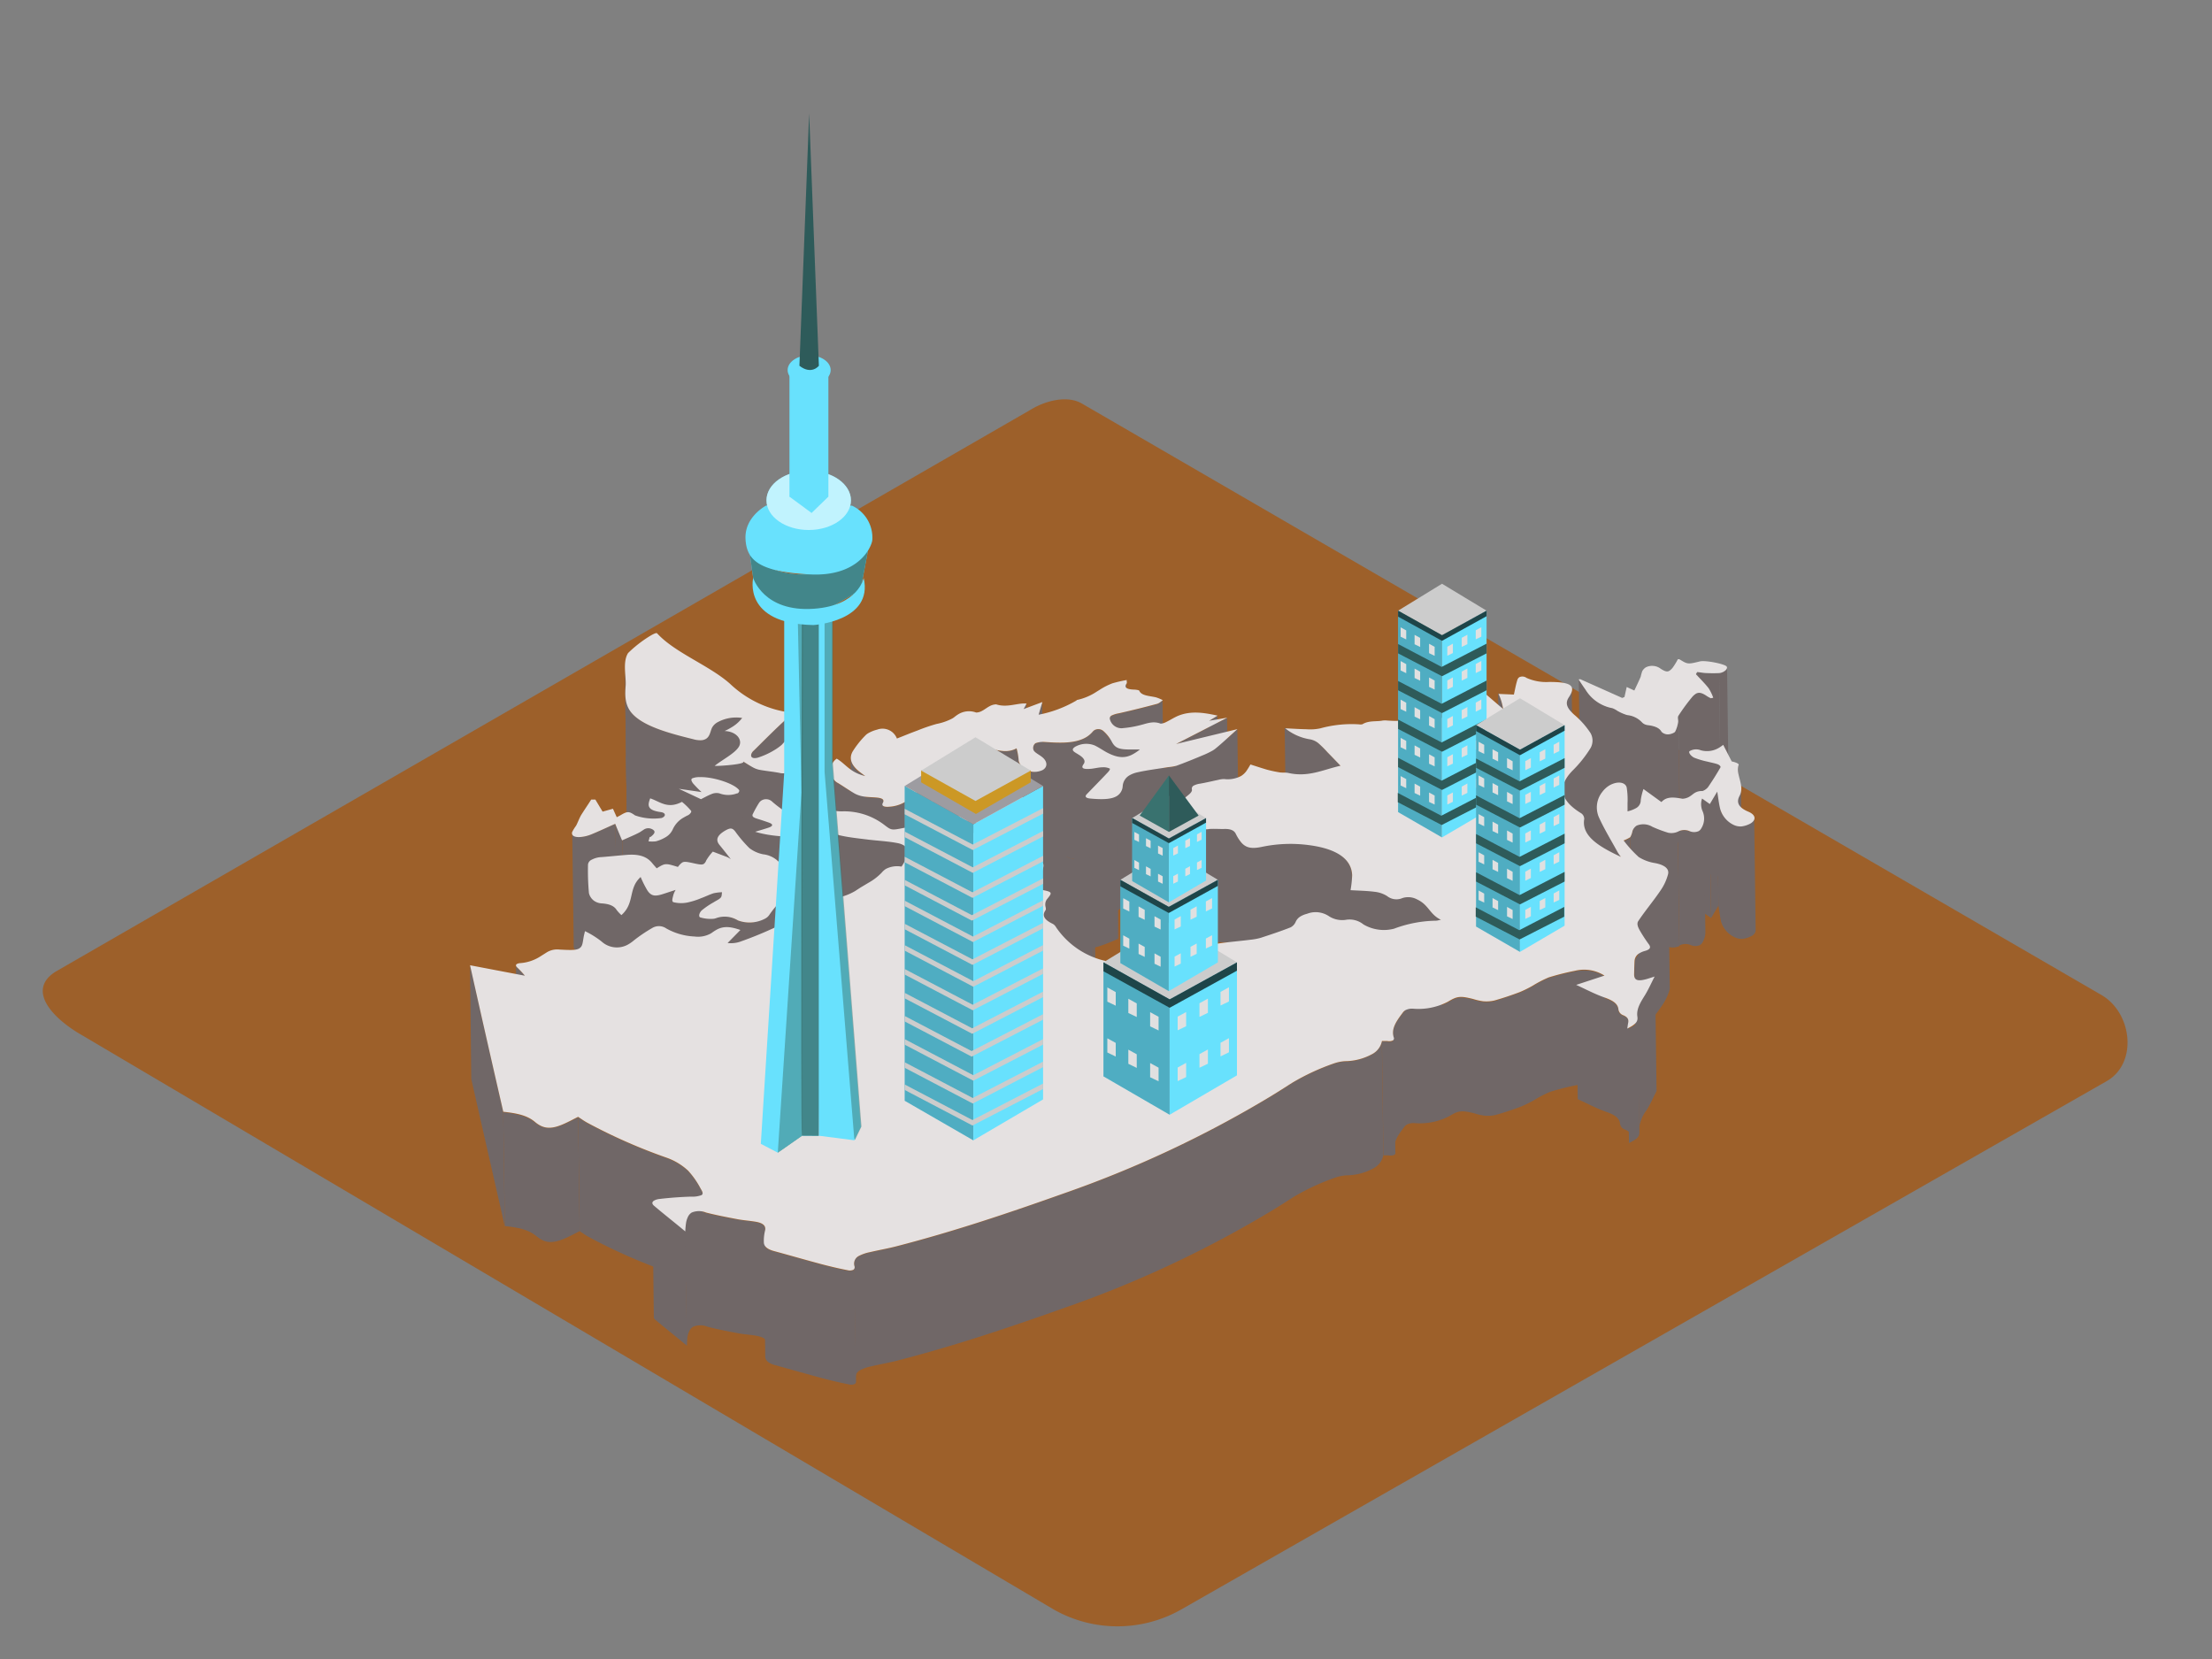 <svg id="Layer_2" data-name="Layer 2" xmlns="http://www.w3.org/2000/svg" viewBox="0 0 400 300"><rect x="0" y="0" width="400" height="300" fill="#808080" stroke="none"/><title>PP_</title><path d="M190.64,291.1,15.06,187.33C9.47,184.2,4.68,179,10.13,175.66L186.34,74.11C189,72.47,193,71.4,195.69,73L380,179.92c5.59,3.25,6.59,12.31,1,15.56L213.79,290.94A23.35,23.35,0,0,1,190.64,291.1Z" fill="#9d602a"/><g style="isolation:isolate"><path d="M113.13,123.39,113.4,144c0-.82-.13-1.78-.15-2.71L113,120.68C113,121.61,113.12,122.57,113.13,123.39Z" fill="#706767"/><path d="M204,143.66l-.27-20.58s0,0,0,0l.27,20.58S204,143.65,204,143.66Z" fill="#706767"/><path d="M312.31,120.72l.27,20.58a1,1,0,0,1-.57.72,1.94,1.94,0,0,1-.87.28l-.27-20.58a1.94,1.94,0,0,0,.87-.28A1,1,0,0,0,312.31,120.72Z" fill="#706767"/><path d="M310.87,121.73l.27,20.58a20,20,0,0,1-2.14,0c-.61,0-1.22-.13-1.82-.19l-.27-20.58c.6.06,1.21.16,1.82.19A20,20,0,0,0,310.87,121.73Z" fill="#706767"/><path d="M306.92,121.5l.27,20.58c-.08.13-.15.26-.22.4l-.27-20.58C306.77,121.76,306.84,121.63,306.92,121.5Z" fill="#706767"/><path d="M203.71,123.49l.27,20.58a.23.23,0,0,1,0,.15l-.27-20.58A.23.23,0,0,0,203.71,123.49Z" fill="#706767"/><path d="M203.73,144.75l-.27-20.58a.91.91,0,0,1,.21-.51l.27,20.58A.91.91,0,0,0,203.73,144.75Z" fill="#706767"/><path d="M309.82,126.14l.27,20.58-.43.1-.27-20.58Z" fill="#706767"/><path d="M284.21,124.39l.27,20.58a2.85,2.85,0,0,1-.6,1.48,1.86,1.86,0,0,0-.36,1.06l-.27-20.58a1.86,1.86,0,0,1,.36-1.06A2.85,2.85,0,0,0,284.21,124.39Z" fill="#706767"/><path d="M185.59,127.27l.27,20.58-.53,1-.27-20.58Z" fill="#706767"/><path d="M271.73,128l.27,20.58a9.6,9.6,0,0,0-.83-2.73l-.27-20.58A9.6,9.6,0,0,1,271.73,128Z" fill="#706767"/><path d="M188.45,127l.27,20.58c-.24.79-.45,1.48-.68,2.29l-.27-20.58C188,128.5,188.21,127.81,188.45,127Z" fill="#706767"/><path d="M200.89,150.57,200.62,130a.58.58,0,0,1,.33-.52,4.93,4.93,0,0,1,1.34-.41c2.31-.52,4.59-1.1,6.84-1.69a1.49,1.49,0,0,0,.4-.17c.24-.15.45-.35.69-.5l.27,20.58c-.24.16-.44.35-.69.5a1.49,1.49,0,0,1-.4.17c-2.26.6-4.53,1.17-6.84,1.69a4.93,4.93,0,0,0-1.34.41A.58.58,0,0,0,200.89,150.57Z" fill="#706767"/><path d="M220.14,129.46,220.4,150l-1.53.93-.27-20.58Z" fill="#706767"/><path d="M309.39,126.25l.27,20.58a7.06,7.06,0,0,1-.64-.34c-.93-.65-1.52-.82-2.11-.46a3,3,0,0,0-.71.66,34.57,34.57,0,0,0-2.41,3.3l-.27-20.58a34.57,34.57,0,0,1,2.41-3.3,3,3,0,0,1,.71-.66c.59-.36,1.18-.19,2.11.46A7.05,7.05,0,0,0,309.39,126.25Z" fill="#706767"/><path d="M303.71,150.36l-.27-20.58a.66.66,0,0,1,.09-.37l.27,20.58A.66.66,0,0,0,303.71,150.36Z" fill="#706767"/><path d="M149.84,132.58l.27,20.58a.64.64,0,0,1-.12.37l-.27-20.58A.64.64,0,0,0,149.84,132.58Z" fill="#706767"/><path d="M113.33,146l-.27-20.58a5.28,5.28,0,0,0,.94,3.2c1.89,2.59,6.81,3.92,11.34,5a4.49,4.49,0,0,0,1.45.19,1.92,1.92,0,0,0,.85-.25c.72-.44.78-1.33,1.09-2a2.46,2.46,0,0,1,1-1,7,7,0,0,1,4.46-.78l.27,20.58a7,7,0,0,0-4.46.78,2.46,2.46,0,0,0-1,1c-.31.67-.37,1.56-1.09,2a1.92,1.92,0,0,1-.85.25,4.49,4.49,0,0,1-1.45-.19c-4.53-1.11-9.45-2.45-11.34-5A5.28,5.28,0,0,1,113.33,146Z" fill="#706767"/><path d="M133.82,134.22l.27,20.58c0-1-1.07-2-2.79-2.07L131,132.15C132.75,132.21,133.81,133.22,133.82,134.22Z" fill="#706767"/><path d="M303.49,130.34l.27,20.58a.89.89,0,0,1,0,.18,5.69,5.69,0,0,1-.54,1.75.59.59,0,0,1-.2.18,2.61,2.61,0,0,1-1.08.32,1.69,1.69,0,0,1-1.17-.45c-.4-.75-1.27-1.07-2.54-1.23a1.68,1.68,0,0,1-1-.49,4.23,4.23,0,0,0-2.69-1.32,8.67,8.67,0,0,1-1.75-.76,4.16,4.16,0,0,0-.92-.49,7.23,7.23,0,0,1-4.88-3.38c-.44-.59-.82-1.19-1.23-1.79l-.27-20.58c.41.6.79,1.2,1.23,1.79a7.23,7.23,0,0,0,4.88,3.38,4.16,4.16,0,0,1,.92.49,8.67,8.67,0,0,0,1.75.76,4.23,4.23,0,0,1,2.69,1.32,1.68,1.68,0,0,0,1,.49c1.28.15,2.15.48,2.54,1.23a1.69,1.69,0,0,0,1.17.45,2.61,2.61,0,0,0,1.08-.32.59.59,0,0,0,.2-.18,5.69,5.69,0,0,0,.54-1.75A.89.89,0,0,0,303.49,130.34Z" fill="#706767"/><path d="M221.89,129.83l.27,20.58-9.26,4.76-.27-20.58Z" fill="#706767"/><path d="M187.06,155.94l-.27-20.58a1.26,1.26,0,0,1,.43-.9l.27,20.58A1.26,1.26,0,0,0,187.06,155.94Z" fill="#706767"/><path d="M206.1,135.59l.27,20.58c-.74,0-1.32,0-1.88,0-2.09,0-2.67-.37-3.25-1.5a6.83,6.83,0,0,0-1.45-1.82,1.4,1.4,0,0,0-1.65-.17,1.19,1.19,0,0,0-.28.24,4.9,4.9,0,0,1-1.16,1c-2,1.2-4.71,1.08-7.57.89a3.84,3.84,0,0,0-1.65.23l-.27-20.58a3.84,3.84,0,0,1,1.65-.23c2.86.19,5.61.31,7.57-.89a4.9,4.9,0,0,0,1.16-1,1.19,1.19,0,0,1,.28-.24,1.4,1.4,0,0,1,1.65.17,6.83,6.83,0,0,1,1.45,1.82c.58,1.13,1.16,1.46,3.25,1.5C204.79,135.62,205.36,135.6,206.1,135.59Z" fill="#706767"/><path d="M136.08,157.2l-.27-20.58a1.23,1.23,0,0,1,.44-.82c.42-.38,5.89-6,7.19-6.76a.48.48,0,0,1,.23-.09l.27,20.58a.48.48,0,0,0-.23.09c-1.3.79-6.77,6.39-7.19,6.76A1.23,1.23,0,0,0,136.08,157.2Z" fill="#706767"/><path d="M177.86,135.5l.27,20.58c-.17.28-.07.68-.39.87a1.53,1.53,0,0,1-.95.09l-2.45-.28-.27-20.58,2.45.28a1.53,1.53,0,0,0,.95-.09C177.8,136.18,177.69,135.78,177.86,135.5Z" fill="#706767"/><path d="M183.81,135.38l.27,20.58c-2.24,1.2-4-.16-5.95.12l-.27-20.58C179.79,135.23,181.58,136.58,183.81,135.38Z" fill="#706767"/><path d="M184.18,137.38l.27,20.58a13.13,13.13,0,0,0-.37-2l-.27-20.58A13.13,13.13,0,0,1,184.18,137.38Z" fill="#706767"/><path d="M117.62,138.56l.27,20.58a8,8,0,0,1-1.42-.43c-1-.42-2-.88-3-1.34l-.27-20.58c1,.46,2,.91,3,1.34A8,8,0,0,0,117.62,138.56Z" fill="#706767"/><path d="M149.71,132.94l.27,20.58c-.71,2-2.26,3.29-4.13,4.64-.8.58-1.67,1.17-2.54,1.81l-.15.1a2.7,2.7,0,0,1-2,.24c-1.16-.22-2.4-.33-3.57-.55a4.29,4.29,0,0,1-1.31-.52c-.65-.36-1.22-.76-1.66-1l-.27-20.58c.44.28,1,.68,1.66,1a4.29,4.29,0,0,0,1.31.52c1.17.22,2.41.33,3.57.55a2.7,2.7,0,0,0,2-.24l.15-.1c.87-.64,1.73-1.23,2.54-1.81C147.45,136.24,149,134.91,149.71,132.94Z" fill="#706767"/><path d="M134.42,137.75l.27,20.58s0,.08-.09.11c-.66.4-4.67.66-5.1.59l-.27-20.58c.43.06,4.44-.19,5.1-.59C134.39,137.82,134.43,137.79,134.42,137.75Z" fill="#706767"/><path d="M196.09,137.7l.27,20.58c0-.5-.57-.88-1.17-1.26-.43-.27-.94-.51-.94-.83L194,135.62c0,.31.52.56.94.83C195.52,136.83,196.09,137.2,196.09,137.7Z" fill="#706767"/><path d="M126.16,136.42l.27,20.58c0,.12-.16.28-.35.4l-.11.06a2.36,2.36,0,0,1-.82.08,4.87,4.87,0,0,0-2.06.19c-.28.17-.35.5-.48,1.14s-.2.81-.42.94-.83.05-1.93-.28c-.7-.21-1.58-.23-2.36-.38l-.27-20.58c.78.15,1.66.16,2.36.38,1.11.34,1.64.47,1.93.28s.31-.43.42-.94.2-1,.48-1.14a4.87,4.87,0,0,1,2.06-.19,2.36,2.36,0,0,0,.82-.08l.11-.06C126,136.7,126.16,136.54,126.16,136.42Z" fill="#706767"/><path d="M113.65,136.46c1.66-1,3.8-.28,5.77,0a4.09,4.09,0,0,1,1.14-1.32,4.42,4.42,0,0,1,2.48-.28c1.29.05,2.9.83,3.12,1.54,0,.12-.15.3-.34.43l-.11.06a2.36,2.36,0,0,1-.82.08,4.87,4.87,0,0,0-2.06.19c-.28.17-.35.5-.48,1.14s-.2.81-.42.94-.83.05-1.93-.28c-.7-.21-1.58-.23-2.36-.38a8,8,0,0,1-1.42-.43c-1-.42-2-.88-3-1.34A3.34,3.34,0,0,1,113.65,136.46Z" fill="#706767"/><path d="M242.31,138.36l.27,20.58c-.85-.88-1.58-1.65-2.34-2.42a20.64,20.64,0,0,0-1.68-1.67,3.38,3.38,0,0,0-1.47-.68,9.46,9.46,0,0,1-4.51-2l-.27-20.58a9.46,9.46,0,0,0,4.51,2,3.38,3.38,0,0,1,1.47.68,20.64,20.64,0,0,1,1.68,1.67C240.73,136.71,241.46,137.48,242.31,138.36Z" fill="#706767"/><path d="M200.67,139.12l.27,20.58a.09.09,0,0,0,0-.08,2.62,2.62,0,0,0-1.25-.23c-.75,0-1.48.22-2.23.28-1,.08-1.46,0-1.46-.36l-.27-20.58c0,.33.49.44,1.46.36.75-.06,1.48-.24,2.23-.28a2.62,2.62,0,0,1,1.25.23A.09.09,0,0,1,200.67,139.12Z" fill="#706767"/><path d="M189.18,138.27l.27,20.58a1.19,1.19,0,0,1-.65,1l-.27-20.58A1.19,1.19,0,0,0,189.18,138.27Z" fill="#706767"/><path d="M184.45,158.08l-.27-20.58c0,.78,1.12,1.91,2.49,2.13a3.51,3.51,0,0,0,1.87-.32l.27,20.58a3.51,3.51,0,0,1-1.87.32C185.57,160,184.46,158.86,184.45,158.08Z" fill="#706767"/><path d="M154.08,157.71l-.27-20.58a3.58,3.58,0,0,0,1.75,2.63l.85.64.27,20.58-.85-.64A3.58,3.58,0,0,1,154.08,157.71Z" fill="#706767"/><path d="M311.07,138.43l.27,20.58c0-.16-.27-.4-.51-.49-.55-.2-1.2-.31-1.8-.47a14.47,14.47,0,0,1-2.5-.74c-.43-.22-.86-.67-.87-1l-.27-20.58c0,.32.44.77.87,1a14.47,14.47,0,0,0,2.5.74c.6.16,1.26.27,1.8.47C310.8,138,311.06,138.27,311.07,138.43Z" fill="#706767"/><path d="M314.35,138l.27,20.58a.09.09,0,0,1,0,0,2.8,2.8,0,0,0-.13.9l-.27-20.58a2.8,2.8,0,0,1,.13-.9A.09.09,0,0,0,314.35,138Z" fill="#706767"/><path d="M287.86,133.71l.27,20.58a2.62,2.62,0,0,1-.33,1.33,21.91,21.91,0,0,1-3.31,4.14,5.05,5.05,0,0,0-1.72,3.44l-.27-20.58a5.05,5.05,0,0,1,1.72-3.44,21.91,21.91,0,0,0,3.31-4.14A2.62,2.62,0,0,0,287.86,133.71Z" fill="#706767"/><path d="M288.41,138.41c1.22-.74,3-1.24,4.34-2a4.26,4.26,0,0,1-2.1,2.56,15.66,15.66,0,0,1-3.64,1.48A2.38,2.38,0,0,1,288.41,138.41Z" fill="#706767"/><path d="M292.75,136.43,293,157a4.26,4.26,0,0,1-2.1,2.56,15.66,15.66,0,0,1-3.64,1.48L287,140.47a15.66,15.66,0,0,0,3.64-1.48A4.26,4.26,0,0,0,292.75,136.43Z" fill="#706767"/><path d="M139.17,141.27l.27,20.58c0,.15-.24.41-.53.58a1.34,1.34,0,0,1-.4.17,7.7,7.7,0,0,1-3,.26c-.59-.16-.61-1-.95-1.66l-.27-20.58c.33.67.35,1.5.95,1.66a7.7,7.7,0,0,0,3-.26,1.34,1.34,0,0,0,.4-.17C138.93,141.68,139.17,141.42,139.17,141.27Z" fill="#706767"/><path d="M134.28,140.62a32.71,32.71,0,0,1,3.44-.11,2.18,2.18,0,0,1,1.43.7c.08.14-.19.44-.51.64a1.34,1.34,0,0,1-.4.17,7.7,7.7,0,0,1-3,.26C134.63,142.12,134.62,141.29,134.28,140.62Z" fill="#706767"/><path d="M125.29,161.59,125,141a1.25,1.25,0,0,0,.32.63,21.91,21.91,0,0,0,1.57,1.61l.27,20.58a21.91,21.91,0,0,1-1.57-1.61A1.25,1.25,0,0,1,125.29,161.59Z" fill="#706767"/><path d="M178.42,142.61l.27,20.58a.74.74,0,0,1,0,.13.94.94,0,0,0,0,.16l-.27-20.58a.94.94,0,0,1,0-.16A.74.74,0,0,0,178.42,142.61Z" fill="#706767"/><path d="M133.69,143l.27,20.58a.65.65,0,0,1-.29.48l-.1,0-.27-20.58.1,0A.65.65,0,0,0,133.69,143Z" fill="#706767"/><path d="M196.56,164.62,196.29,144c0,.21.26.36.8.41,2.15.19,3.82.16,4.83-.45A2.24,2.24,0,0,0,203,142.2a2.43,2.43,0,0,1,1.2-1.94,5.06,5.06,0,0,1,1.56-.58c1.74-.39,3.61-.62,5.41-.91a9.24,9.24,0,0,0,1.53-.25c1.56-.58,3.1-1.18,4.59-1.82a16.18,16.18,0,0,0,2-.95,4.75,4.75,0,0,0,.46-.32c1.37-1.09,2.58-2.25,4-3.54l.27,20.58c-1.46,1.29-2.66,2.45-4,3.54a4.75,4.75,0,0,1-.46.32,16.18,16.18,0,0,1-2,.95c-1.49.63-3,1.24-4.59,1.82a9.24,9.24,0,0,1-1.53.25c-1.8.3-3.66.52-5.41.91a5.06,5.06,0,0,0-1.56.58,2.43,2.43,0,0,0-1.2,1.94,2.24,2.24,0,0,1-1.06,1.79c-1,.62-2.68.65-4.83.45C196.82,165,196.56,164.83,196.56,164.62Z" fill="#706767"/><path d="M215.72,163.1l-.27-20.58a.9.9,0,0,0,0,.16l.27,20.58A.9.9,0,0,1,215.72,163.1Z" fill="#706767"/><path d="M215.47,142.74l.27,20.58a.38.38,0,0,0,0-.06l-.27-20.58A.38.38,0,0,1,215.47,142.74Z" fill="#706767"/><path d="M126.77,144.54l.27,20.58-4-1.88-.27-20.58Z" fill="#706767"/><path d="M133.3,143.5l.27,20.58a4.51,4.51,0,0,1-3.21,0,2.26,2.26,0,0,0-1.23.06c-.71.26-1.34.62-2.09,1l-.27-20.58c.75-.36,1.38-.71,2.09-1a2.26,2.26,0,0,1,1.23-.06A4.51,4.51,0,0,0,133.3,143.5Z" fill="#706767"/><path d="M159.74,144.89l.27,20.58c0-.43-.65-.56-1.47-.62s-1.44-.06-2.12-.17a5.19,5.19,0,0,1-1.55-.5c-1.06-.61-2-1.28-3-1.89a2.8,2.8,0,0,1-1.43-2.38l-.27-20.58a2.8,2.8,0,0,0,1.43,2.38c1.06.61,2,1.28,3,1.89a5.19,5.19,0,0,0,1.55.5c.67.12,1.41.12,2.12.17S159.74,144.46,159.74,144.89Z" fill="#706767"/><path d="M174.32,137.52l.27,20.58A2.84,2.84,0,0,1,173,160.6a8,8,0,0,1-1.74.76,19.63,19.63,0,0,0-4.3,1.91,13,13,0,0,0-2.45,1.91,3.62,3.62,0,0,1-.69.55,6.34,6.34,0,0,1-2.74.8c-.72.06-1.24-.05-1.25-.4l-.27-20.58c0,.35.53.47,1.25.4a6.34,6.34,0,0,0,2.74-.8,3.62,3.62,0,0,0,.69-.55,13,13,0,0,1,2.45-1.91,19.63,19.63,0,0,1,4.3-1.91,8,8,0,0,0,1.74-.76A2.84,2.84,0,0,0,174.32,137.52Z" fill="#706767"/><path d="M294.18,143.59l.27,20.58c0,.41,0,.82,0,1.23l-.27-20.58C294.18,144.41,294.19,144,294.18,143.59Z" fill="#706767"/><path d="M314.82,142.28l.27,20.58a2.8,2.8,0,0,1-.32,1.38,2,2,0,0,0-.26,1l-.27-20.58a2,2,0,0,1,.26-1A2.8,2.8,0,0,0,314.82,142.28Z" fill="#706767"/><path d="M185.36,144.89l.27,20.58a1,1,0,0,1-.17.55,1.56,1.56,0,0,0-.27.88l-.27-20.58a1.56,1.56,0,0,1,.27-.88A1,1,0,0,0,185.36,144.89Z" fill="#706767"/><path d="M168.64,165.14l-.27-20.58c0,.36.53.51,1.6.45a2.53,2.53,0,0,1,2.2.64c.3.33.83.59,1.14.92l.27,20.58c-.3-.33-.84-.59-1.14-.92a2.53,2.53,0,0,0-2.2-.64C169.17,165.66,168.65,165.5,168.64,165.14Z" fill="#706767"/><path d="M120.24,147.35l.27,20.58c0-.22-.24-.43-.75-.49-1.69-.22-2.18-.72-2.19-1.36l-.27-20.58c0,.64.49,1.14,2.19,1.36C120,146.92,120.24,147.13,120.24,147.35Z" fill="#706767"/><path d="M309.15,145.43l.27,20.58-1.4-1-.27-20.58Z" fill="#706767"/><path d="M310.49,143.19l.27,20.58L309.42,166l-.27-20.58Z" fill="#706767"/><path d="M173.72,147.24l.27,20.58a1.27,1.27,0,0,0-.41-.66l-.27-20.58A1.27,1.27,0,0,1,173.72,147.24Z" fill="#706767"/><path d="M307.84,166.16l-.27-20.58a3.53,3.53,0,0,1,.17-1.11l.27,20.58A3.53,3.53,0,0,0,307.84,166.16Z" fill="#706767"/><path d="M294.19,145.48l.27,20.58c0,.33,0,.66,0,1l-.27-20.58C294.2,146.14,294.2,145.81,294.19,145.48Z" fill="#706767"/><path d="M139.57,149.21l.27,20.58c0-.15-.19-.3-.57-.44-.71-.26-1.45-.5-2.2-.73-.51-.15-.78-.34-.78-.61L136,147.43c0,.27.28.46.78.61.74.23,1.48.47,2.2.73C139.38,148.9,139.57,149.05,139.57,149.21Z" fill="#706767"/><path d="M202,148.91l.27,20.58a.33.33,0,0,1-.11.28l-.27-20.58A.33.33,0,0,0,202,148.91Z" fill="#706767"/><path d="M118.41,150.38l.27,20.58c0-.19-.15-.37-.53-.52a1.46,1.46,0,0,0-1.44.14l-.29.19-.27-20.58.29-.19a1.46,1.46,0,0,1,1.44-.14C118.27,150,118.41,150.19,118.41,150.38Z" fill="#706767"/><path d="M116.15,150.19l.27,20.58-.29.19L116,171l-.27-20.58.13-.08Z" fill="#706767"/><path d="M178.26,149.86l.27,20.58c0-.17-.25-.35-.75-.56-.92-.37-2-.64-3-.95-.52-.16-1-.29-1.05-.6l-.27-20.58c0,.32.53.44,1.05.6,1,.3,2,.58,3,.95C178,149.51,178.26,149.69,178.26,149.86Z" fill="#706767"/><path d="M286.38,147.77l.27,20.58a.58.58,0,0,1,0,.1,3.86,3.86,0,0,0-.06.71l-.27-20.58a3.86,3.86,0,0,1,.06-.71A.58.58,0,0,0,286.38,147.77Z" fill="#706767"/><path d="M186,149.13l.27,20.58a.54.54,0,0,1-.29.5,6.83,6.83,0,0,1-2.78.38L182.92,150a6.83,6.83,0,0,0,2.78-.38A.54.54,0,0,0,186,149.13Z" fill="#706767"/><path d="M182.92,150l.27,20.58-1.09.06-.27-20.58Z" fill="#706767"/><path d="M167.38,150.5l.27,20.58c0-.35,0-.7,0-1l-.27-20.58C167.35,149.8,167.37,150.14,167.38,150.5Z" fill="#706767"/><path d="M103.75,171.25l-.27-20.58c0,.51.6.76,1.62.66a6.73,6.73,0,0,0,1.81-.44c1.4-.57,2.73-1.21,4.39-1.94l.27,20.58c-1.66.74-3,1.37-4.39,1.94a6.73,6.73,0,0,1-1.81.44C104.35,172,103.76,171.75,103.75,171.25Z" fill="#706767"/><path d="M164.18,154l.27,20.58c0-.62-.57-1.26-1.79-1.51-1.75-.35-3.68-.43-5.52-.66s-3.43-.39-5-.76a6.42,6.42,0,0,1-3.57-2.2,14.48,14.48,0,0,0-3.38-2.84,5.54,5.54,0,0,1-2.7-3.57.53.53,0,0,1,0-.14l-.27-20.58a.53.53,0,0,0,0,.14,5.54,5.54,0,0,0,2.7,3.57,14.48,14.48,0,0,1,3.38,2.84,6.42,6.42,0,0,0,3.57,2.2c1.6.36,3.33.54,5,.76s3.77.31,5.52.66C163.61,152.77,164.17,153.41,164.18,154Z" fill="#706767"/><path d="M146.45,150.5l.27,20.58a2.3,2.3,0,0,1-.17.86l-.27-20.58A2.3,2.3,0,0,0,146.45,150.5Z" fill="#706767"/><path d="M146.28,151.36l.27,20.58c-3.37,0-6.64,0-9.77-.94l-.27-20.58C139.64,151.41,142.91,151.36,146.28,151.36Z" fill="#706767"/><path d="M317.21,147.65l.27,20.58a1.22,1.22,0,0,1-.7,1,4.48,4.48,0,0,1-1.62.54,2.83,2.83,0,0,1-1.47-.28,4.56,4.56,0,0,1-2.47-2.85c-.2-.91-.3-1.83-.47-2.85l-.27-20.58c.16,1,.27,1.94.47,2.85a4.56,4.56,0,0,0,2.47,2.85,2.83,2.83,0,0,0,1.47.28,4.48,4.48,0,0,0,1.62-.54A1.22,1.22,0,0,0,317.21,147.65Z" fill="#706767"/><path d="M112.54,151.93l.27,20.58c-.48-1.14-.84-2-1.24-3l-.27-20.58C111.7,149.9,112.06,150.78,112.54,151.93Z" fill="#706767"/><path d="M115.73,150.46,116,171c-.9.49-1.94.9-3.19,1.47l-.27-20.58C113.79,151.36,114.83,150.95,115.73,150.46Z" fill="#706767"/><path d="M125,146.74l.27,20.58c0,.2-.24.49-.51.65l-.1.05a8.2,8.2,0,0,0-.73.39,4.59,4.59,0,0,0-2,2.15,3.17,3.17,0,0,1-1.34,1.45,6.86,6.86,0,0,1-1.72.72,5.91,5.91,0,0,1-1.33,0l-.27-20.58a5.91,5.91,0,0,0,1.33,0,6.86,6.86,0,0,0,1.72-.72,3.17,3.17,0,0,0,1.34-1.45,4.59,4.59,0,0,1,2-2.15,8.2,8.2,0,0,1,.73-.39l.1-.05C124.76,147.22,125,146.93,125,146.74Z" fill="#706767"/><path d="M196.2,172l-.27-20.58a.31.31,0,0,1,.18-.27,2.07,2.07,0,0,1,.64-.21,13,13,0,0,0,1.61-.36c1.2-.43,2.39-.88,3.51-1.38l.27,20.58c-1.12.51-2.31,1-3.51,1.38a13,13,0,0,1-1.61.36,2.07,2.07,0,0,0-.64.21A.31.31,0,0,0,196.2,172Z" fill="#706767"/><path d="M308.12,148l.27,20.58a3.6,3.6,0,0,1-.5,1.8,1.36,1.36,0,0,1-.48.52,2.07,2.07,0,0,1-1.67,0,2.37,2.37,0,0,0-2.07.09l-.27-20.58a2.37,2.37,0,0,1,2.07-.09,2.07,2.07,0,0,0,1.67,0,1.36,1.36,0,0,0,.48-.52A3.6,3.6,0,0,0,308.12,148Z" fill="#706767"/><path d="M303.41,150.49l.27,20.58a2.82,2.82,0,0,1-1.8.2,23.59,23.59,0,0,1-2.84-1.07,3.14,3.14,0,0,0-2.84-.21,1.84,1.84,0,0,0-.76,1,3.33,3.33,0,0,1-.41,1.1l-.27-20.58a3.33,3.33,0,0,0,.41-1.1,1.84,1.84,0,0,1,.76-1,3.14,3.14,0,0,1,2.84.21,23.59,23.59,0,0,0,2.84,1.07A2.82,2.82,0,0,0,303.41,150.49Z" fill="#706767"/><path d="M294.76,151.53l.27,20.58a6.89,6.89,0,0,1-1.19.58l-.27-20.58A6.89,6.89,0,0,0,294.76,151.53Z" fill="#706767"/><path d="M130,172.49l-.27-20.58a1.45,1.45,0,0,0,.39.9c.65.8,1.28,1.61,2.06,2.59l.27,20.58c-.78-1-1.41-1.79-2.06-2.59A1.45,1.45,0,0,1,130,172.49Z" fill="#706767"/><path d="M197.8,154.46l.27,20.58c0,.24-.26.52-.37.78l-.27-20.58C197.55,155,197.8,154.7,197.8,154.46Z" fill="#706767"/><path d="M197.44,155.24l.27,20.58c-.47-.06-1-.16-1.43-.17s-.83.09-1.24.1a4.09,4.09,0,0,1-1.4,0c-1.55-.89-3-1.84-4.49-2.77-.28-.18-.53-.36-.68-.47l-.27-20.58c.15.11.4.29.68.47,1.47.93,2.94,1.88,4.49,2.77a4.09,4.09,0,0,0,1.4,0c.41,0,.83-.12,1.24-.1S197,155.18,197.44,155.24Z" fill="#706767"/><path d="M188.19,151.9l7.12-3.19a14,14,0,0,1,6.47-.19.46.46,0,0,1,.08.67c-1.12.51-2.31,1-3.51,1.38a13,13,0,0,1-1.61.36,2.07,2.07,0,0,0-.64.21c-.26.16-.23.38,0,.71a12.67,12.67,0,0,1,1.61,2.48c.13.26-.2.6-.34.9-.47-.06-1-.16-1.43-.17s-.83.09-1.24.1a4.09,4.09,0,0,1-1.4,0c-1.55-.89-3-1.84-4.49-2.77C188.59,152.2,188.35,152,188.19,151.9Z" fill="#706767"/><path d="M155.45,156.28l.27,20.58c0-1-.91-1.69-2.14-2.35l-.27-20.58C154.54,154.59,155.44,155.3,155.45,156.28Z" fill="#706767"/><path d="M288.9,166.48l-.27-20.58a4.23,4.23,0,0,0,.39,1.7c1,2.14,2.25,4.22,3.4,6.33a9.13,9.13,0,0,0,.57.81l.27,20.58a9.13,9.13,0,0,1-.57-.81c-1.15-2.11-2.44-4.2-3.4-6.33A4.23,4.23,0,0,1,288.9,166.48Z" fill="#706767"/><path d="M153.31,153.93c2.25.23,4.81-.34,6.64,1l-4.73,2.28C155.94,155.72,154.9,154.78,153.31,153.93Z" fill="#706767"/><path d="M159.95,154.93l.27,20.58-4.73,2.28-.27-20.58Z" fill="#706767"/><path d="M244.46,158.26l.27,20.58s0-.06,0-.09c-.1-2.95-2.81-4.8-7.85-5.45a25.17,25.17,0,0,0-8.47.32c-1.87.39-2.88.19-3.74-.81a7.71,7.71,0,0,1-1-1.59c-.35-.66-1.08-.89-2.25-.83-.85,0-1.72-.06-2.56,0a2.35,2.35,0,0,1-2-.49c-.89-.9-2.4-1.14-4.09-1.21-1.17-.05-1.78-.32-1.79-.73l-.27-20.58c0,.42.62.68,1.79.73,1.69.08,3.21.31,4.09,1.21a2.35,2.35,0,0,0,2,.49c.84-.06,1.71,0,2.56,0,1.18-.06,1.91.17,2.25.83a7.71,7.71,0,0,0,1,1.59c.87,1,1.87,1.2,3.74.81a25.17,25.17,0,0,1,8.47-.32c5,.65,7.75,2.51,7.85,5.45T244.46,158.26Z" fill="#706767"/><path d="M188.65,156.53l.27,20.58a5.38,5.38,0,0,1-.3,1.28c-.27,1-.62,2-.93,2.95l-.27-20.58c.31-.95.66-1.95.93-2.95A5.38,5.38,0,0,0,188.65,156.53Z" fill="#706767"/><path d="M151.2,158.62l.27,20.58a1.42,1.42,0,0,1,0,.35,1.39,1.39,0,0,1-.67.72l-.33.17A31.28,31.28,0,0,1,143,182l-.27-20.58a31.28,31.28,0,0,0,7.45-1.56l.33-.17a1.39,1.39,0,0,0,.67-.72A1.42,1.42,0,0,0,151.2,158.62Z" fill="#706767"/><path d="M122.27,161l.27,20.58-2.05.67c-1.68.57-2.34.48-3.05-.55a18.67,18.67,0,0,1-1.23-2.45l-.27-20.58a18.67,18.67,0,0,0,1.23,2.45c.71,1,1.37,1.11,3.05.55Z" fill="#706767"/><path d="M122,183.39l-.27-20.58c0,.18.05.32.2.37a5.78,5.78,0,0,0,2.5.07,13.73,13.73,0,0,0,2.51-.79c.77-.28,1.45-.63,2.25-.89a8.82,8.82,0,0,1,1.54-.19L131,182a8.82,8.82,0,0,0-1.54.19c-.8.26-1.48.61-2.25.89a13.73,13.73,0,0,1-2.51.79,5.78,5.78,0,0,1-2.5-.07C122,183.71,122,183.57,122,183.39Z" fill="#706767"/><path d="M189.93,161.58l.27,20.58c0,.23-.27.56-.7,1.1a1.63,1.63,0,0,0-.26,1s0,0,0,.06L189,163.73s0,0,0-.06a1.63,1.63,0,0,1,.26-1C189.66,162.14,189.93,161.81,189.93,161.58Z" fill="#706767"/><path d="M115.93,158.64l.27,20.58c-2.31,2.09-1,4.7-3.48,6.89l-.27-20.58C114.91,163.34,113.62,160.74,115.93,158.64Z" fill="#706767"/><path d="M106.66,178.64l-.27-20.58c0,1.17.08,2.34.18,3.51a2.42,2.42,0,0,0,.88,1.35,2.65,2.65,0,0,0,1.41.5c1.41.08,2.27.46,2.73,1.21a7.48,7.48,0,0,0,.85.91l.27,20.58a7.48,7.48,0,0,1-.85-.91c-.46-.75-1.32-1.12-2.73-1.21a2.65,2.65,0,0,1-1.41-.5,2.42,2.42,0,0,1-.88-1.35C106.74,181,106.68,179.81,106.66,178.64Z" fill="#706767"/><path d="M126.83,186.16l-.27-20.58a.39.39,0,0,0,.15.32,6.46,6.46,0,0,0,2.18.28l.27,20.58a6.46,6.46,0,0,1-2.18-.28A.39.39,0,0,1,126.83,186.16Z" fill="#706767"/><path d="M189.08,164.4l.27,20.58a.43.43,0,0,1-.07.25,1.39,1.39,0,0,0-.26.77l-.27-20.58a1.39,1.39,0,0,1,.26-.77A.43.43,0,0,0,189.08,164.4Z" fill="#706767"/><path d="M142.72,161.43,143,182c-.56.56-1.1,1.06-1.55,1.59a17.75,17.75,0,0,0-2,2.42,2,2,0,0,1-.69.65,6,6,0,0,1-5,.37,4.56,4.56,0,0,0-4-.39,2,2,0,0,1-.68.11l-.27-20.58a2,2,0,0,0,.68-.11,4.56,4.56,0,0,1,4,.39,6,6,0,0,0,5-.37,2,2,0,0,0,.69-.65,17.75,17.75,0,0,1,2-2.42C141.63,162.49,142.17,162,142.72,161.43Z" fill="#706767"/><path d="M142.93,185.19l-.27-20.58c0,.27.43.48,1.28.68a17.66,17.66,0,0,1,4.11,1.3l.27,20.58a17.66,17.66,0,0,0-4.11-1.3C143.36,185.66,142.94,185.46,142.93,185.19Z" fill="#706767"/><path d="M260.52,166.23l.27,20.58c-2.07-1-2.18-2.68-4.28-3.67a3.41,3.41,0,0,0-2.69-.26,2.72,2.72,0,0,1-2.78-.37,5.22,5.22,0,0,0-2.2-.76c-1.42-.19-2.92-.21-4.4-.3l-.27-20.58c1.49.1,3,.12,4.4.3a5.22,5.22,0,0,1,2.2.76,2.72,2.72,0,0,0,2.78.37,3.41,3.41,0,0,1,2.69.26C258.35,163.55,258.46,165.19,260.52,166.23Z" fill="#706767"/><path d="M301.68,157.91l.27,20.58a1.42,1.42,0,0,1,0,.34,9.34,9.34,0,0,1-1.4,3c-1.25,1.85-2.77,3.64-4,5.5a.81.81,0,0,0-.13.47l-.27-20.58a.81.81,0,0,1,.13-.47c1.18-1.86,2.71-3.65,4-5.5a9.34,9.34,0,0,0,1.4-3A1.42,1.42,0,0,0,301.68,157.91Z" fill="#706767"/><path d="M133.92,168.23l.27,20.58-2.32,2.36-.27-20.58Z" fill="#706767"/><path d="M93.57,195.2l-.27-20.58a.65.65,0,0,0,.28.43,18.52,18.52,0,0,1,1.31,1.39L95.16,197a18.52,18.52,0,0,0-1.31-1.39A.65.65,0,0,1,93.57,195.2Z" fill="#706767"/><path d="M298.43,171.38,298.7,192a.53.53,0,0,1-.31.46,2.34,2.34,0,0,1-.57.23,4,4,0,0,0-1,.41,1.72,1.72,0,0,0-.91,1.39c-.05.81-.06,1.62-.08,2.44t0,.08l-.27-20.58s0-.05,0-.08c0-.81,0-1.62.08-2.44a1.72,1.72,0,0,1,.91-1.39,4,4,0,0,1,1-.41,2.34,2.34,0,0,0,.57-.23A.53.53,0,0,0,298.43,171.38Z" fill="#706767"/><path d="M296.4,204.13l-.27-20.58a6.59,6.59,0,0,1,1.36-3.38c.67-1.08,1.15-2.19,1.8-3.45l.27,20.58c-.65,1.26-1.13,2.37-1.8,3.45A6.59,6.59,0,0,0,296.4,204.13Z" fill="#706767"/><path d="M252.16,207.47l-.27-20.58c0-1.29.87-2.47,1.77-3.67a1.64,1.64,0,0,1,.46-.43,2.66,2.66,0,0,1,1.46-.27,11.52,11.52,0,0,0,6.24-1.27c1.67-1,2.24-1.07,4.53-.5a11.1,11.1,0,0,0,1.84.42,6.42,6.42,0,0,0,2-.13c1.58-.45,3.12-1,4.6-1.52a21.05,21.05,0,0,0,2.37-1.17,20.5,20.5,0,0,1,2.9-1.5,46.72,46.72,0,0,1,4.73-1.19,6.88,6.88,0,0,1,5.34.87l.27,20.58a6.88,6.88,0,0,0-5.34-.87,46.72,46.72,0,0,0-4.73,1.19,20.5,20.5,0,0,0-2.9,1.5,21.05,21.05,0,0,1-2.37,1.17c-1.49.56-3,1.07-4.6,1.52a6.42,6.42,0,0,1-2,.13,11.1,11.1,0,0,1-1.84-.42c-2.29-.57-2.86-.52-4.53.5a11.52,11.52,0,0,1-6.24,1.27,2.66,2.66,0,0,0-1.46.27,1.64,1.64,0,0,0-.46.43C253,205,252.14,206.18,252.16,207.47Z" fill="#706767"/><path d="M294.5,184.71l.27,20.58c0-.43-.23-.79-1.06-1.08a1.3,1.3,0,0,1-.76-1.06c-.13-1-1-1.57-2.48-2.09-1.78-.62-3.32-1.46-5.16-2.29L285,178.19c1.83.83,3.37,1.67,5.16,2.29,1.47.52,2.36,1.09,2.48,2.09a1.3,1.3,0,0,0,.76,1.06C294.27,183.92,294.5,184.29,294.5,184.71Z" fill="#706767"/><path d="M296.19,184.23l.27,20.58c0,.57-.29,1-1.06,1.44-.23.14-.51.29-.83.45l-.27-20.58c.32-.16.6-.31.83-.45C295.9,185.2,296.2,184.81,296.19,184.23Z" fill="#706767"/><path d="M252.06,187.9l.27,20.58a.38.38,0,0,1-.19.35,1.72,1.72,0,0,1-1.05.09c-.26,0-.56,0-.92,0l-.27-20.58c.36,0,.66,0,.92,0a1.72,1.72,0,0,0,1.05-.09A.38.38,0,0,0,252.06,187.9Z" fill="#706767"/><path d="M91,201.13l.27,20.58c-2-8.82-4-17.65-6.05-26.59L85,174.55C87,183.49,89,192.31,91,201.13Z" fill="#706767"/><path d="M104.55,202.05l.27,20.58c-.91.45-1.8.95-2.8,1.37-2.16.92-3.53.79-5-.45s-3.38-1.58-5.73-1.84L91,201.13c2.35.25,4.39.69,5.73,1.84s2.83,1.37,5,.45C102.75,203,103.63,202.5,104.55,202.05Z" fill="#706767"/><path d="M127.06,215.86l.27,20.58a1.73,1.73,0,0,0-.33-.79,15.12,15.12,0,0,0-2.3-3.3,11.13,11.13,0,0,0-3.81-2.31,99.64,99.64,0,0,1-14.36-6.32c-.61-.33-1.13-.71-1.71-1.09l-.27-20.58c.59.38,1.1.76,1.71,1.09a99.64,99.64,0,0,0,14.36,6.32,11.13,11.13,0,0,1,3.81,2.31,15.12,15.12,0,0,1,2.3,3.3A1.73,1.73,0,0,1,127.06,215.86Z" fill="#706767"/><path d="M118.23,238.23,118,217.64a.7.7,0,0,0,.3.49c1.75,1.51,3.61,3,5.65,4.64l.27,20.58c-2-1.67-3.89-3.14-5.65-4.64A.7.7,0,0,1,118.23,238.23Z" fill="#706767"/><path d="M138.37,222.25l.27,20.58c0-.63-.54-1-1.68-1.24s-2.33-.27-3.46-.49c-1.88-.36-3.76-.72-5.56-1.18a3.4,3.4,0,0,0-2.61,0,1.82,1.82,0,0,0-.66.74,4,4,0,0,0-.37,1.2,14.4,14.4,0,0,0-.13,1.47l-.27-20.58a14.4,14.4,0,0,1,.13-1.47,4,4,0,0,1,.37-1.2,1.82,1.82,0,0,1,.66-.74,3.4,3.4,0,0,1,2.61,0c1.79.47,3.68.83,5.56,1.18,1.13.21,2.33.28,3.46.49S138.36,221.62,138.37,222.25Z" fill="#706767"/><path d="M154.73,249.15l-.27-20.58a1.42,1.42,0,0,1,.76-1.35,7.37,7.37,0,0,1,2.06-.72c1.6-.37,3.26-.66,4.83-1.07,10.55-2.72,20.49-6.09,30.31-9.58a200.14,200.14,0,0,0,37.24-17.47q1.68-1,3.33-2.09l.63-.4a40.71,40.71,0,0,1,7.49-3.49,7.51,7.51,0,0,1,2.13-.44,10.32,10.32,0,0,0,4.86-1.27,3.41,3.41,0,0,0,1.78-2.38l.27,20.58a3.41,3.41,0,0,1-1.78,2.38,10.32,10.32,0,0,1-4.86,1.27,7.51,7.51,0,0,0-2.13.44,40.71,40.71,0,0,0-7.49,3.49l-.63.4q-1.64,1.06-3.33,2.09a200.14,200.14,0,0,1-37.24,17.47c-9.82,3.49-19.77,6.86-30.31,9.58-1.57.41-3.23.69-4.83,1.07a7.37,7.37,0,0,0-2.06.72A1.42,1.42,0,0,0,154.73,249.15Z" fill="#706767"/><path d="M154.53,229.22l.27,20.58a.5.5,0,0,1-.24.47,1.62,1.62,0,0,1-1.09.06c-1.56-.3-3.1-.67-4.6-1.06-2.92-.78-5.79-1.61-8.69-2.4-1.15-.31-1.77-.83-1.8-1.53q0-.12,0-.24l-.27-20.58q0,.12,0,.24c0,.69.66,1.22,1.8,1.53,2.9.79,5.77,1.62,8.69,2.4,1.5.4,3,.76,4.6,1.06a1.62,1.62,0,0,0,1.09-.06A.5.5,0,0,0,154.53,229.22Z" fill="#706767"/><path d="M285.46,122.87l.28-.06,7.61,3.4.41-.17c.12-.58.26-1.16.4-1.81l1.38.64c.43-.92.82-1.71,1.15-2.5a8.66,8.66,0,0,1,.28-1,1.9,1.9,0,0,1,.66-.7,2.56,2.56,0,0,1,2.69.27c.75.47,1.16.61,1.57.35a2.55,2.55,0,0,0,.59-.56,12.25,12.25,0,0,0,.93-1.52h.27c1.51.93,1.51.93,3.73.39.93-.23,4.33.42,4.8.9.23.24,0,.65-.48.93a1.94,1.94,0,0,1-.87.28,20,20,0,0,1-2.14,0c-.61,0-1.22-.13-1.82-.19-.08.13-.15.26-.22.4.78.84,1.62,1.67,2.3,2.54a8.49,8.49,0,0,1,.83,1.71l-.43.1a7.05,7.05,0,0,1-.64-.34c-.93-.65-1.52-.82-2.11-.46a3,3,0,0,0-.71.66,34.57,34.57,0,0,0-2.41,3.3c-.21.33,0,.75-.05,1.12a5.69,5.69,0,0,1-.54,1.75.59.59,0,0,1-.2.18,2.61,2.61,0,0,1-1.08.32,1.69,1.69,0,0,1-1.17-.45c-.4-.75-1.27-1.07-2.54-1.23a1.68,1.68,0,0,1-1-.49,4.23,4.23,0,0,0-2.69-1.32,8.67,8.67,0,0,1-1.75-.76,4.16,4.16,0,0,0-.92-.49,7.23,7.23,0,0,1-4.88-3.38C286.25,124.07,285.87,123.47,285.46,122.87Z" fill="#e5e1e1"/><path d="M117.42,115.08c.71-.44,1.28-.7,1.4-.56,3.22,3.53,9.4,5.77,13.17,9.11a19.59,19.59,0,0,0,11.67,5.31.48.48,0,0,0-.23.09c-1.3.79-6.77,6.39-7.19,6.76s-.74,1.23.16,1.3a2.16,2.16,0,0,0,.84-.15,13.65,13.65,0,0,0,2.73-1.26,9.48,9.48,0,0,0,1.4-1,18.74,18.74,0,0,1,2.79-2.57,5.71,5.71,0,0,1,1.08-.51c1.91-.68,5.26.17,4.46,1.36-.71,2-2.26,3.29-4.13,4.64-.8.58-1.67,1.17-2.54,1.81l-.15.1a2.7,2.7,0,0,1-2,.24c-1.16-.22-2.4-.33-3.57-.55a4.29,4.29,0,0,1-1.31-.52c-.65-.36-1.22-.76-1.66-1,.12.09.1.16,0,.22-.66.4-4.67.66-5.1.59,1.18-1,3.6-2.2,4.36-3.44s-.39-2.78-2.57-2.86a10.25,10.25,0,0,0,1.18-.62,6.72,6.72,0,0,0,2-1.74,7,7,0,0,0-4.46.78,2.46,2.46,0,0,0-1,1c-.31.67-.37,1.56-1.09,2a1.92,1.92,0,0,1-.85.25,4.49,4.49,0,0,1-1.45-.19c-4.53-1.11-9.45-2.45-11.34-5-1.06-1.45-1-3.09-.88-4.68s-.6-4.29.44-5.9A22.2,22.2,0,0,1,117.42,115.08Z" fill="#e5e1e1"/><path d="M125.18,140.75a3.35,3.35,0,0,1,1.37-.22c2.35-.09,6.23,1.16,7.1,2.34.11.14-.06.47-.26.59l-.1,0a4.51,4.51,0,0,1-3.21,0,2.26,2.26,0,0,0-1.23.06c-.71.26-1.34.62-2.09,1l-4-1.88,4.1.59a21.91,21.91,0,0,1-1.57-1.61C125,141.18,124.92,140.91,125.18,140.75Z" fill="#e5e1e1"/><path d="M157,132.59a6.36,6.36,0,0,1,1.62-.65,2.79,2.79,0,0,1,3.57,1.61c1.29-.5,2.47-1,3.69-1.44a32.49,32.49,0,0,1,3.49-1.2,10.21,10.21,0,0,0,2.86-1,3.48,3.48,0,0,0,.4-.28,5.76,5.76,0,0,1,.63-.45,3.71,3.71,0,0,1,3.26-.33,2.27,2.27,0,0,0,1.06-.3l.25-.14.4-.26.44-.29.27-.15a2.64,2.64,0,0,1,1.2-.34c1.65.54,3.16,0,4.71-.15a7.23,7.23,0,0,1,.79,0l-.53,1,3.39-1.27c-.24.79-.45,1.48-.68,2.29a21.44,21.44,0,0,0,6.72-2.5c.08,0,.13-.12.2-.16a10.35,10.35,0,0,0,3.55-1.49l.34-.21.35-.22a12.07,12.07,0,0,1,2.19-1.1,25.41,25.41,0,0,1,2.57-.59c0,.36.07.5,0,.61-.53.74,0,1.07,1.28,1.12.36,0,1,.1,1,.21.4.95,1.93.91,3.08,1.21a7.5,7.5,0,0,1,1.18.5c-.24.16-.44.35-.69.5a1.49,1.49,0,0,1-.4.17c-2.26.6-4.53,1.17-6.84,1.69a4.93,4.93,0,0,0-1.34.41.59.59,0,0,0-.28.76,2.16,2.16,0,0,0,2.42,1.51,18.27,18.27,0,0,0,3-.52c1.21-.29,2.33-.82,3.74-.28a2.43,2.43,0,0,0,1-.3c.77-.37,1.42-.82,2.23-1.15,2.3-.91,4.62-.54,7.06,0l-1.53.93,3.28-.56-9.26,4.76,11.1-2.69c-1.46,1.29-2.66,2.45-4,3.54a4.75,4.75,0,0,1-.46.32,16.18,16.18,0,0,1-2,.95c-1.49.63-3,1.24-4.59,1.82a9.24,9.24,0,0,1-1.53.25c-1.8.3-3.66.52-5.41.91a5.06,5.06,0,0,0-1.56.58,2.43,2.43,0,0,0-1.2,1.94,2.24,2.24,0,0,1-1.06,1.79c-1,.62-2.68.65-4.83.45-.81-.08-1-.38-.61-.78,1.28-1.33,2.58-2.65,3.85-4,.19-.2.44-.56.3-.64a2.62,2.62,0,0,0-1.25-.23c-.75,0-1.48.22-2.23.28-1.35.11-1.76-.14-1.25-.84s-.17-1.3-1-1.8c-.64-.4-1.47-.75-.5-1.36a4.08,4.08,0,0,1,3.49-.24c.8.38,1.45.85,2.2,1.26,2,1.06,3.44,1.15,5,.18a7.82,7.82,0,0,0,1-.7c-.74,0-1.32,0-1.88,0-2.09,0-2.67-.37-3.25-1.5a6.83,6.83,0,0,0-1.45-1.82,1.4,1.4,0,0,0-1.65-.17,1.19,1.19,0,0,0-.28.24,4.9,4.9,0,0,1-1.16,1c-2,1.2-4.71,1.08-7.57.89a3.84,3.84,0,0,0-1.65.23,1.08,1.08,0,0,0-.32,1.29c.25.44,1,.78,1.48,1.17,1,.76,1.12,1.8.16,2.38a3.51,3.51,0,0,1-1.87.32c-1.39-.22-2.5-1.37-2.49-2.16a11.32,11.32,0,0,0-.37-2.08c-2.24,1.2-4-.16-5.95.12-.17.28-.07.68-.39.87a1.53,1.53,0,0,1-.95.09l-2.45-.28c.09.42.18.74.22,1.06a2.79,2.79,0,0,1-1.58,2.77,8,8,0,0,1-1.74.76,19.63,19.63,0,0,0-4.3,1.91,13,13,0,0,0-2.45,1.91,3.62,3.62,0,0,1-.69.55,6.34,6.34,0,0,1-2.74.8c-.88.08-1.47-.11-1.17-.68.41-.74-.34-.92-1.36-1-.71-.05-1.44-.06-2.12-.17a5.19,5.19,0,0,1-1.55-.5c-1.06-.61-2-1.28-3-1.89a2.59,2.59,0,0,1-.3-4.45c1.68,1,2.33,2.45,5.15,3.15l-.85-.64c-1.63-1.22-2.26-2.57-1.3-4a16.46,16.46,0,0,1,2.27-2.8A2.31,2.31,0,0,1,157,132.59Z" fill="#e5e1e1"/><path d="M137.64,144.79a1.6,1.6,0,0,1,2,.18,20.32,20.32,0,0,0,5.09,3.26c1.45.78,2.1,1.83,1.6,3.12-3.37,0-6.64,0-9.77-.94.94-.29,1.74-.51,2.49-.77a1.91,1.91,0,0,0,.35-.16c.39-.24.27-.5-.34-.72s-1.45-.5-2.2-.73-.94-.48-.68-.92a21.27,21.27,0,0,1,1.08-1.93A1.5,1.5,0,0,1,137.64,144.79Z" fill="#e5e1e1"/><path d="M106.91,144.59h.75l1.31,2.18,1.87-.52.69,1.53c.3-.16.53-.27.73-.39,1.19-.71,1.51-.7,2.58.06a10.08,10.08,0,0,0,4.8.47,1.47,1.47,0,0,0,.27-.13c.52-.32.42-.83-.43-.94-2.58-.34-2.35-1.32-1.9-2.48,1.77.58,3.13,2,5.74.63a12.46,12.46,0,0,1,1.65,1.62c.13.18-.16.56-.48.76l-.1.05a8.2,8.2,0,0,0-.73.39,4.59,4.59,0,0,0-2,2.15,3.17,3.17,0,0,1-1.34,1.45,6.86,6.86,0,0,1-1.72.72,5.91,5.91,0,0,1-1.33,0c.07-.25.13-.49.21-.75a.12.12,0,0,1,.05-.05l.05,0,.07,0c.58-.47,1.16-1,.18-1.44a1.46,1.46,0,0,0-1.44.14l-.29.19-.29.19-.13.08c-.9.49-1.94.9-3.19,1.47-.48-1.14-.84-2-1.24-3-1.66.74-3,1.37-4.39,1.94a6.73,6.73,0,0,1-1.81.44c-1.15.11-1.76-.23-1.59-.88a7.67,7.67,0,0,1,.71-1.15c.34-.64.56-1.31.93-1.95C105.7,146.42,106.32,145.51,106.91,144.59Z" fill="#e5e1e1"/><path d="M107,155.46a4.1,4.1,0,0,1,1.78-.47c1.52-.12,3-.28,4.53-.4,2.21-.18,3.62.28,4.58,1.43.25.31.52.61.86,1,1.55-.95,1.55-.95,3.84-.25a3.47,3.47,0,0,1,.75-.78c.42-.26.92-.14,2.35.17.88.19,1.3.23,1.58.06a1.28,1.28,0,0,0,.43-.61A9.29,9.29,0,0,1,128.9,154l2.64,1a5.48,5.48,0,0,1,.62.37c-.78-1-1.41-1.79-2.06-2.59-.82-1-.25-1.82,1-2.56,1-.58,1.34-.51,1.87.16a23.11,23.11,0,0,0,2.56,3,6,6,0,0,0,2.45,1.1,4.69,4.69,0,0,1,2.68,1.21A1.91,1.91,0,0,0,143,156a6.21,6.21,0,0,1,4.53-.14,4.9,4.9,0,0,0,1.61.28c1.7-.09,1.87.48,1.87,1.21a6.54,6.54,0,0,1,.12,1.61,1.39,1.39,0,0,1-.67.72l-.33.17a31.28,31.28,0,0,1-7.45,1.56c-.56.56-1.1,1.06-1.55,1.59a17.75,17.75,0,0,0-2,2.42,2,2,0,0,1-.69.65,6,6,0,0,1-5,.37,4.56,4.56,0,0,0-4-.39,2,2,0,0,1-.68.11,6.46,6.46,0,0,1-2.18-.28c-.32-.25-.06-.89.3-1.24a14.4,14.4,0,0,1,2.12-1.45l.13-.08.34-.2.37-.21a2,2,0,0,0,.47-.36c.25-.27.18-.64.26-1a8.82,8.82,0,0,0-1.54.19c-.8.26-1.48.61-2.25.89a13.73,13.73,0,0,1-2.51.79,5.78,5.78,0,0,1-2.5-.07c-.38-.15-.1-.86,0-1.32a4,4,0,0,1,.41-.9l-2.05.67c-1.68.57-2.34.48-3.05-.55a18.67,18.67,0,0,1-1.23-2.45c-2.31,2.09-1,4.7-3.48,6.89a7.48,7.48,0,0,1-.85-.91c-.46-.75-1.32-1.12-2.73-1.21a2.65,2.65,0,0,1-1.41-.5,2.42,2.42,0,0,1-.88-1.35,44.19,44.19,0,0,1-.17-5.19A1.12,1.12,0,0,1,107,155.46Z" fill="#e5e1e1"/><path d="M85,174.55l9.92,1.89A18.52,18.52,0,0,0,93.58,175c-.33-.29-.36-.53-.11-.68a1.53,1.53,0,0,1,.65-.16,7.79,7.79,0,0,0,3.7-1.28l.51-.32.57-.36a3.61,3.61,0,0,1,2.25-.49c2,.11,3,.14,3.58-.2s.61-.86.78-1.88c.06-.42.18-.83.27-1.25a16.28,16.28,0,0,1,3,1.87,4.11,4.11,0,0,0,5,.42,7.13,7.13,0,0,0,.89-.65,27.42,27.42,0,0,1,3.23-2.18,2.33,2.33,0,0,1,2.58.05,11.42,11.42,0,0,0,5.11,1.46,4.76,4.76,0,0,0,3-.58c.48-.34.64-.44.79-.53,1.28-.78,2.51-.77,4.51-.07l-2.32,2.36a5.28,5.28,0,0,0,2.21-.22,68.67,68.67,0,0,0,6.54-2.68,12.91,12.91,0,0,1,7.71-1.11,17.66,17.66,0,0,0-4.11-1.3c-1.45-.35-1.65-.69-.66-1.4.38-.27.76-.55,1.17-.8a6.91,6.91,0,0,1,1-.51,4.47,4.47,0,0,1,2.09-.22,9.93,9.93,0,0,0,7.11-1.16l1-.65.74-.44.67-.4a10.07,10.07,0,0,0,2.4-1.84,3.27,3.27,0,0,1,.79-.69,4.44,4.44,0,0,1,2.79-.4,6.89,6.89,0,0,0,1.08-2.39c.23-.71-.29-1.56-1.74-1.85-1.75-.35-3.68-.43-5.52-.66s-3.43-.39-5-.76a6.42,6.42,0,0,1-3.57-2.2,14.48,14.48,0,0,0-3.38-2.84,5.54,5.54,0,0,1-2.7-3.57c-.08-.28.06-.53.39-.72a4.84,4.84,0,0,1,2.17-.49c1,0,2-.11,2,.81,0,.45.59.89.92,1.33.57.74,1.21,1.46,1.71,2.21s1.29,1.15,2.88,1.14a11.92,11.92,0,0,1,7.44,2.29c1.48,1.11,1.37,1.18,3.64.72a5.4,5.4,0,0,1,4,.89,13.73,13.73,0,0,1,0-2.26.86.86,0,0,1,.38-.62,1.66,1.66,0,0,1,1.51.17c1.43.67,2.7,1.43,4.11,2.11a4.84,4.84,0,0,0,3.91.37,3.66,3.66,0,0,0,.69-.3c.45-.27.29-.53-.51-.86s-2-.64-3-.95c-.69-.21-1.38-.36-.88-1,.17-.2-.12-.56-.36-.81s-.84-.59-1.14-.92A2.53,2.53,0,0,0,170,145c-1.58.09-2-.29-1.25-1.11a5.66,5.66,0,0,1,1.33-1.11,10.77,10.77,0,0,1,6.68-1.15c1.08.12,1.79.46,1.68,1.1s.53.85,1.51.85l2.57-.06c2,0,3.37.85,2.7,1.9a2,2,0,0,0,.19,2.2c.67,1.2.79,1.71.32,2a6.83,6.83,0,0,1-2.78.38l-1.09.06c.65.34,1.06.59,1.53.8s1.12.3,1.35.55a50.43,50.43,0,0,1,3.8,4.59c.35.51,0,1.2-.14,1.8-.27,1-.62,2-.93,2.95,3,.53,2.93.53,1.81,1.92a1.63,1.63,0,0,0-.26,1c0,.32.23.68,0,1-.68,1,0,1.75,1.37,2.4a1.64,1.64,0,0,1,.59.62,14.73,14.73,0,0,0,9.07,6.11,2.32,2.32,0,0,0,2-.21L203,173c1.09-.67,1.48-.57,3.64-.07,2,.46,4.15.71,5.32,2.09a4,4,0,0,0,.59-.89,2.67,2.67,0,0,1,1.29-1.51,14.54,14.54,0,0,1,3.47-1.29,26.12,26.12,0,0,1,3.18-.74c1.87-.27,3.78-.42,5.66-.66a10.15,10.15,0,0,0,1.85-.35c1.83-.6,3.65-1.2,5.37-1.88a2,2,0,0,0,.93-1,2.13,2.13,0,0,1,.9-1,4.11,4.11,0,0,1,1.13-.45,4.3,4.3,0,0,1,4,.44,4.42,4.42,0,0,0,3,.65,4,4,0,0,1,3.23.83,7.29,7.29,0,0,0,5.52.77,22.49,22.49,0,0,1,7.64-1.45c.17,0,.35-.07.85-.16-2.07-1-2.18-2.68-4.28-3.67a3.41,3.41,0,0,0-2.69-.26,2.72,2.72,0,0,1-2.78-.37,5.22,5.22,0,0,0-2.2-.76c-1.42-.19-2.92-.21-4.4-.3a19,19,0,0,0,.29-2.7c-.1-2.95-2.81-4.8-7.85-5.45a25.17,25.17,0,0,0-8.47.32c-1.87.39-2.88.19-3.74-.81a7.71,7.71,0,0,1-1-1.59c-.35-.66-1.08-.89-2.25-.83-.85,0-1.72-.06-2.56,0a2.35,2.35,0,0,1-2-.49c-.89-.9-2.4-1.14-4.09-1.21s-2.28-.66-1.26-1.53c1.2-1,2.5-2,3.7-3,.31-.26.6-.6.55-.89a.63.63,0,0,1,.32-.73,3.55,3.55,0,0,1,1.16-.35c1.14-.2,2.24-.47,3.35-.7a3.88,3.88,0,0,1,1-.13,5.23,5.23,0,0,0,3.05-.55,3.44,3.44,0,0,0,.93-.85,14.27,14.27,0,0,0,.77-1.24c1,.32,2,.65,2.95.93a22.39,22.39,0,0,0,2.33.5c.49.08,1.09,0,1.55.1,3.64.83,6.29-.59,9.46-1.3-.85-.88-1.58-1.65-2.34-2.42a20.64,20.64,0,0,0-1.68-1.67,3.38,3.38,0,0,0-1.47-.68,9.46,9.46,0,0,1-4.51-2c1.44.07,2.64.15,3.84.17a8.7,8.7,0,0,0,2.5-.16,21.32,21.32,0,0,1,6.92-.73,2.32,2.32,0,0,0,.68,0c1.17-.74,2.57-.45,3.68-.68a3.67,3.67,0,0,1,.85,0c2.32.13,2.32.13,4-.77.43.57.8,1.11,1.26,1.62a6.59,6.59,0,0,0,1,.72c.25-.15.54-.28.79-.43a15.76,15.76,0,0,1,1.44-1.21,3.31,3.31,0,0,1,1.65-.45,12.59,12.59,0,0,0,1.06-.74c2.15-.22,3.09-1.21,4.45-1.79a9.66,9.66,0,0,0,2.09-1.78l3.19,2.74a9.6,9.6,0,0,0-.83-2.73l2.78.12c.21-.92.35-1.79.63-2.66a.88.88,0,0,1,.37-.49,1.31,1.31,0,0,1,1.3.14,8.74,8.74,0,0,0,4.1.73c4,0,4.91.7,3.53,2.78-.81,1.22-.13,2.12.94,3.11a15.46,15.46,0,0,1,3,3.37,2.76,2.76,0,0,1,0,2.68,21.91,21.91,0,0,1-3.31,4.14c-2.7,2.81-2.24,5.27,1.5,7.6a1.25,1.25,0,0,1,.66,1.09c-.54,3.13,2.79,5.06,6.63,6.86a9.13,9.13,0,0,1-.57-.81c-1.15-2.11-2.44-4.2-3.4-6.33a4.46,4.46,0,0,1,.58-4.57,4.54,4.54,0,0,1,1.36-1.24c1.45-.8,2.84-.57,3.08.41a14.12,14.12,0,0,1,.15,2.84c0,.48,0,1,0,1.47a5.74,5.74,0,0,0,1.53-.58,1.62,1.62,0,0,0,.86-1.46,10.8,10.8,0,0,1,.49-2l3.25,2.36a2.41,2.41,0,0,1,.53-.45c.92-.56,2.07-.36,3.29-.15a2.65,2.65,0,0,0,1.34-.44c.35-.23.57-.44.86-.62a2.4,2.4,0,0,1,1.39-.33,2.26,2.26,0,0,0,1-.69c.82-1.18,1.57-2.39,2.27-3.6.09-.15-.22-.45-.49-.55-.55-.2-1.2-.31-1.8-.47a14.47,14.47,0,0,1-2.5-.74c-.5-.26-1-.82-.84-1.14a2.29,2.29,0,0,1,2.06-.19,4.19,4.19,0,0,0,3.38-.5,6.63,6.63,0,0,0,.68-.48l1.54,3c.66.13,1.32.4,1.26.6-.6,1.89,1.17,3.71.15,5.64-.52,1-.4,2,1.55,2.83,1.45.59,1.47,1.52.46,2.14a4.48,4.48,0,0,1-1.62.54,2.83,2.83,0,0,1-1.47-.28A4.56,4.56,0,0,1,311,146c-.2-.91-.3-1.83-.47-2.85l-1.34,2.25-1.4-1a3.14,3.14,0,0,0,.07,2.24,3.32,3.32,0,0,1-.2,3.13,1.36,1.36,0,0,1-.48.52,2.07,2.07,0,0,1-1.67,0,2.37,2.37,0,0,0-2.07.09,2.82,2.82,0,0,1-1.8.2,23.59,23.59,0,0,1-2.84-1.07,3.14,3.14,0,0,0-2.84-.21,1.84,1.84,0,0,0-.76,1,3.33,3.33,0,0,1-.41,1.1,6.89,6.89,0,0,1-1.19.58,21.86,21.86,0,0,0,2.73,3,7.87,7.87,0,0,0,3,1.1c1.81.36,2.53,1.09,2.31,2a9.34,9.34,0,0,1-1.4,3c-1.25,1.85-2.77,3.64-4,5.5-.32.5,0,1.18.32,1.73a26.74,26.74,0,0,0,1.64,2.5c.25.36.26.67-.14.91a2.34,2.34,0,0,1-.57.23,4,4,0,0,0-1,.41,1.72,1.72,0,0,0-.91,1.39c-.05.81-.06,1.62-.08,2.44,0,1.09.64,1.32,2.35.83l1.36-.43c-.65,1.26-1.13,2.37-1.8,3.45-.77,1.24-1.53,2.45-1.32,3.8.11.73-.15,1.16-1,1.71-.23.14-.51.29-.83.45.07-.43.1-.73.16-1,.12-.59,0-1.08-1-1.46a1.3,1.3,0,0,1-.76-1.06c-.13-1-1-1.57-2.48-2.09-1.78-.62-3.32-1.46-5.16-2.29l5.12-1.68a6.88,6.88,0,0,0-5.34-.87,46.72,46.72,0,0,0-4.73,1.19,20.5,20.5,0,0,0-2.9,1.5,21.05,21.05,0,0,1-2.37,1.17c-1.49.56-3,1.07-4.6,1.52a6.42,6.42,0,0,1-2,.13,11.1,11.1,0,0,1-1.84-.42c-2.29-.57-2.86-.52-4.53.5a11.52,11.52,0,0,1-6.24,1.27,2.66,2.66,0,0,0-1.46.27,1.64,1.64,0,0,0-.46.43c-1.08,1.44-2.15,2.87-1.64,4.47a.44.44,0,0,1-.16.57,1.72,1.72,0,0,1-1.05.09c-.26,0-.56,0-.92,0a3.41,3.41,0,0,1-1.78,2.38,10.32,10.32,0,0,1-4.86,1.27,7.51,7.51,0,0,0-2.13.44,40.71,40.71,0,0,0-7.49,3.49l-.63.4q-1.64,1.06-3.33,2.09a200.14,200.14,0,0,1-37.24,17.47c-9.82,3.49-19.77,6.86-30.31,9.58-1.57.41-3.23.69-4.83,1.07a7.37,7.37,0,0,0-2.06.72,1.56,1.56,0,0,0-.71,1.86.55.55,0,0,1-.22.61,1.62,1.62,0,0,1-1.09.06c-1.56-.3-3.1-.67-4.6-1.06-2.92-.78-5.79-1.61-8.69-2.4-1.15-.31-1.77-.83-1.8-1.53a7.73,7.73,0,0,1,.22-2.18c.19-.81-.32-1.34-1.64-1.57-1.13-.2-2.33-.27-3.46-.49-1.88-.36-3.76-.72-5.56-1.18a3.4,3.4,0,0,0-2.61,0,1.82,1.82,0,0,0-.66.74,4,4,0,0,0-.37,1.2,14.4,14.4,0,0,0-.13,1.47c-2-1.67-3.89-3.14-5.65-4.64-.44-.38-.36-.7,0-.93a2.58,2.58,0,0,1,1-.3c1.86-.22,3.76-.36,5.66-.42a4.77,4.77,0,0,0,1.92-.27c.33-.2.25-.54-.13-1.14a15.12,15.12,0,0,0-2.3-3.3,11.13,11.13,0,0,0-3.81-2.31,99.64,99.64,0,0,1-14.36-6.32c-.61-.33-1.13-.71-1.71-1.09-.91.45-1.8.95-2.8,1.37-2.16.92-3.53.79-5-.45s-3.38-1.58-5.73-1.84C89,192.31,87,183.49,85,174.55Z" fill="#e5e1e1"/></g><polygon points="154.5 206.2 155.67 203.79 150.5 138.19 150.5 109.8 146.51 109.09 151.09 200.42 154.5 206.2" fill="#68e1fd"/><polygon points="140.65 208.44 144.93 143.29 144.22 109.8 145.23 110.12 145.03 205.38 140.65 208.44" fill="#a6916d"/><polygon points="154.61 206.13 155.78 203.71 150.62 138.12 150.62 109.72 146.62 109.01 151.2 200.34 154.61 206.13" fill="#39726f" opacity="0.49"/><polygon points="148.09 205.38 154.5 206.2 149.11 139.58 149.11 109.09 146.51 109.09 148.09 205.38" fill="#68e1fd"/><polygon points="140.65 208.44 137.58 206.84 141.81 139.71 141.81 109.09 145.23 110.12 145.03 205.38 140.65 208.44" fill="#68e1fd"/><path d="M145,205.38c-.22-1.09,0-94,0-94l3.06-.87v94.89Z" fill="#68e1fd"/><path d="M145,205.38c-.22-1.09,0-94,0-94l3.06-.87v94.89Z" fill="#39726f" opacity="0.81"/><polygon points="140.65 208.44 144.93 143.29 144.22 109.8 145.23 110.12 145.03 205.38 140.65 208.44" fill="#39726f" opacity="0.49"/><path d="M136.2,104.51l-.66-4.67s2.79,4.5,10.89,4S157,99.35,157,99.35l-1.4,7.37L147,111.63h-2.95l-4.18-2L136.94,107Z" fill="#68e1fd"/><path d="M136.2,104.51l-.66-4.67s2.79,4.5,10.89,4S157,99.35,157,99.35l-1.4,7.37L147,111.63h-2.95l-4.18-2L136.94,107Z" fill="#39726f" opacity="0.81"/><path d="M136.2,104.51s-2,8.27,10.89,8.52c0,0,10.89-.66,9.09-8.52,0,0-.91,5-9,5.57C138.08,110.73,136.2,104.51,136.2,104.51Z" fill="#68e1fd"/><path d="M138.58,91.4s-3.93,2-3.77,6,2.62,6,11.63,6.47,11.22-5.16,11.3-6.22a6.37,6.37,0,0,0-3.69-6.22" fill="#68e1fd"/><ellipse cx="146.24" cy="90.48" rx="7.64" ry="5.36" fill="#68e1fd"/><ellipse cx="146.24" cy="90.48" rx="7.64" ry="5.36" fill="#fff" opacity="0.59"/><rect x="142.76" y="67.86" width="7.04" height="21.95" fill="#68e1fd"/><ellipse cx="146.32" cy="66.92" rx="3.89" ry="2.66" fill="#68e1fd"/><path d="M144.56,66.14l1.76-45.62,1.76,45.62S146.77,67.86,144.56,66.14Z" fill="#2e5b5a"/><polyline points="142.76 89.81 146.76 92.76 149.8 89.81 145.35 86.6" fill="#68e1fd"/><polygon points="163.6 199.05 163.6 142.13 176.01 149.06 176.01 206.21 163.6 199.05" fill="#68e1fd"/><polygon points="163.6 199.05 163.6 142.13 176.01 149.06 176.01 206.21 163.6 199.05" fill="#1e4549" opacity="0.33"/><polygon points="176.01 149.06 188.62 142.13 188.62 198.81 176.01 206.21 176.01 149.06" fill="#68e1fd"/><polygon points="163.6 142.13 176.01 134.51 188.62 142.13 176.01 149.06 163.6 142.13" fill="#9d9ca1"/><polyline points="166.57 139.33 166.57 141.47 176.48 147.19 186.39 141.47 186.39 139.33" fill="#cc9825"/><polygon points="166.57 139.35 176.4 133.32 186.39 139.35 176.4 144.84 166.57 139.35" fill="#ccc"/><polygon points="188.62 146.14 175.9 152.72 163.6 146.26 163.6 147.25 175.9 153.71 188.62 147.13 188.62 146.14" fill="#ccc"/><polygon points="188.62 150.27 175.9 156.84 163.6 150.38 163.6 151.38 175.9 157.84 188.62 151.26 188.62 150.27" fill="#ccc"/><polygon points="188.62 154.76 175.85 161.36 163.6 154.93 163.6 155.93 175.85 162.36 188.62 155.76 188.62 154.76" fill="#ccc"/><polygon points="188.62 158.84 175.75 165.49 163.6 159.11 163.6 160.1 175.75 166.48 188.62 159.83 188.62 158.84" fill="#ccc"/><polygon points="188.62 162.81 175.95 169.36 163.6 162.87 163.6 163.86 175.95 170.35 188.62 163.8 188.62 162.81" fill="#ccc"/><polygon points="188.62 166.88 175.85 173.48 163.6 167.05 163.6 168.04 175.85 174.48 188.62 167.87 188.62 166.88" fill="#ccc"/><polygon points="188.62 170.91 176 177.43 163.6 170.92 163.6 171.91 176 178.43 188.62 171.9 188.62 170.91" fill="#ccc"/><polygon points="188.62 175.12 175.9 181.69 163.6 175.23 163.6 176.23 175.9 182.69 188.62 176.11 188.62 175.12" fill="#ccc"/><polygon points="188.62 179.32 175.8 185.95 163.6 179.54 163.6 180.53 175.8 186.94 188.62 180.31 188.62 179.32" fill="#ccc"/><polygon points="188.62 183.4 175.7 190.07 163.6 183.72 163.6 184.71 175.7 191.07 188.62 184.39 188.62 183.4" fill="#ccc"/><polygon points="188.62 187.91 176 194.43 163.6 187.91 163.6 188.91 176 195.42 188.62 188.9 188.62 187.91" fill="#ccc"/><polygon points="188.62 191.98 175.9 198.55 163.6 192.09 163.6 193.09 175.9 199.55 188.62 192.97 188.62 191.98" fill="#ccc"/><polygon points="188.62 195.94 175.85 202.54 163.6 196.11 163.6 197.1 175.85 203.53 188.62 196.93 188.62 195.94" fill="#ccc"/><polygon points="199.54 194.64 199.54 174.02 211.51 180.71 211.51 201.58 199.54 194.64" fill="#68e1fd"/><polygon points="199.54 194.64 199.54 174.02 211.51 180.71 211.51 201.58 199.54 194.64" fill="#1e4549" opacity="0.33"/><polygon points="211.51 180.71 223.68 174.02 223.68 194.46 211.51 201.58 211.51 180.71" fill="#68e1fd"/><polygon points="199.54 174.02 211.51 166.68 223.68 174.02 211.51 180.71 199.54 174.02" fill="#ccc"/><polygon points="223.68 174.02 211.51 180.71 199.54 174.02 199.54 175.64 211.51 182.24 223.68 175.53 223.68 174.02" fill="#1e4549"/><polygon points="222.23 181.1 222.23 178.53 220.71 179.37 220.71 181.83 222.23 181.1" fill="#e0e0e0"/><polygon points="218.43 183.15 218.43 180.58 216.9 181.42 216.9 183.89 218.43 183.15" fill="#e0e0e0"/><polygon points="214.49 185.57 214.49 183.01 212.96 183.84 212.96 186.31 214.49 185.57" fill="#e0e0e0"/><polygon points="222.23 190.29 222.23 187.73 220.71 188.57 220.71 191.03 222.23 190.29" fill="#e0e0e0"/><polygon points="218.43 192.35 218.43 189.78 216.9 190.62 216.9 193.08 218.43 192.35" fill="#e0e0e0"/><polygon points="214.49 194.77 214.49 192.2 212.96 193.04 212.96 195.5 214.49 194.77" fill="#e0e0e0"/><polygon points="200.24 181.13 200.24 178.56 201.76 179.4 201.76 181.86 200.24 181.13" fill="#e0e0e0"/><polygon points="204.04 183.18 204.04 180.61 205.56 181.45 205.56 183.91 204.04 183.18" fill="#e0e0e0"/><polygon points="207.98 185.6 207.98 183.03 209.51 183.87 209.51 186.34 207.98 185.6" fill="#e0e0e0"/><polygon points="200.24 190.32 200.24 187.76 201.76 188.59 201.76 191.06 200.24 190.32" fill="#e0e0e0"/><polygon points="204.04 192.37 204.04 189.81 205.56 190.65 205.56 193.11 204.04 192.37" fill="#e0e0e0"/><polygon points="207.98 194.8 207.98 192.23 209.51 193.07 209.51 195.53 207.98 194.8" fill="#e0e0e0"/><polygon points="202.6 174.16 202.6 159.1 211.35 163.99 211.35 179.23 202.6 174.16" fill="#68e1fd"/><polygon points="202.6 174.16 202.6 159.1 211.35 163.99 211.35 179.23 202.6 174.16" fill="#1e4549" opacity="0.33"/><polygon points="211.35 163.99 220.23 159.1 220.23 174.03 211.35 179.23 211.35 163.99" fill="#68e1fd"/><polygon points="202.6 159.1 211.35 153.74 220.23 159.1 211.35 163.99 202.6 159.1" fill="#ccc"/><polygon points="220.23 159.1 211.35 163.99 202.6 159.1 202.6 160.28 211.35 165.1 220.23 160.2 220.23 159.1" fill="#1e4549"/><polygon points="219.18 164.27 219.18 162.4 218.06 163.01 218.06 164.81 219.18 164.27" fill="#e0e0e0"/><polygon points="216.4 165.77 216.4 163.89 215.28 164.5 215.28 166.31 216.4 165.77" fill="#e0e0e0"/><polygon points="213.52 167.54 213.52 165.66 212.4 166.28 212.4 168.07 213.52 167.54" fill="#e0e0e0"/><polygon points="219.18 170.99 219.18 169.11 218.06 169.72 218.06 171.52 219.18 170.99" fill="#e0e0e0"/><polygon points="216.4 172.48 216.4 170.61 215.28 171.22 215.28 173.02 216.4 172.48" fill="#e0e0e0"/><polygon points="213.52 174.25 213.52 172.38 212.4 172.99 212.4 174.79 213.52 174.25" fill="#e0e0e0"/><polygon points="203.11 164.29 203.11 162.42 204.22 163.03 204.22 164.83 203.11 164.29" fill="#e0e0e0"/><polygon points="205.89 165.79 205.89 163.91 207 164.53 207 166.33 205.89 165.79" fill="#e0e0e0"/><polygon points="208.77 167.56 208.77 165.68 209.88 166.29 209.88 168.09 208.77 167.56" fill="#e0e0e0"/><polygon points="203.11 171.01 203.11 169.13 204.22 169.74 204.22 171.54 203.11 171.01" fill="#e0e0e0"/><polygon points="205.89 172.5 205.89 170.63 207 171.24 207 173.04 205.89 172.5" fill="#e0e0e0"/><polygon points="208.77 174.27 208.77 172.4 209.88 173.01 209.88 174.81 208.77 174.27" fill="#e0e0e0"/><polygon points="204.74 159.33 204.74 147.93 211.37 151.63 211.37 163.17 204.74 159.33" fill="#68e1fd"/><polygon points="204.74 159.33 204.74 147.93 211.37 151.63 211.37 163.17 204.74 159.33" fill="#1e4549" opacity="0.33"/><polygon points="211.37 151.63 218.09 147.93 218.09 159.23 211.37 163.17 211.37 151.63" fill="#68e1fd"/><polygon points="204.74 147.93 211.37 143.87 218.09 147.93 211.37 151.63 204.74 147.93" fill="#ccc"/><polygon points="218.09 147.93 211.37 151.63 204.74 147.93 204.74 148.82 211.37 152.47 218.09 148.76 218.09 147.93" fill="#1e4549"/><polygon points="217.29 151.84 217.29 150.42 216.45 150.88 216.45 152.25 217.29 151.84" fill="#e0e0e0"/><polygon points="215.19 152.97 215.19 151.56 214.34 152.02 214.34 153.38 215.19 152.97" fill="#e0e0e0"/><polygon points="213.01 154.31 213.01 152.9 212.16 153.36 212.16 154.72 213.01 154.31" fill="#e0e0e0"/><polygon points="217.29 156.93 217.29 155.51 216.45 155.97 216.45 157.33 217.29 156.93" fill="#e0e0e0"/><polygon points="215.19 158.06 215.19 156.64 214.34 157.1 214.34 158.47 215.19 158.06" fill="#e0e0e0"/><polygon points="213.01 159.4 213.01 157.98 212.16 158.44 212.16 159.81 213.01 159.4" fill="#e0e0e0"/><polygon points="205.13 151.86 205.13 150.44 205.97 150.9 205.97 152.26 205.13 151.86" fill="#e0e0e0"/><polygon points="207.23 152.99 207.23 151.57 208.07 152.03 208.07 153.4 207.23 152.99" fill="#e0e0e0"/><polygon points="209.41 154.33 209.41 152.91 210.25 153.37 210.25 154.74 209.41 154.33" fill="#e0e0e0"/><polygon points="205.13 156.94 205.13 155.52 205.97 155.99 205.97 157.35 205.13 156.94" fill="#e0e0e0"/><polygon points="207.23 158.07 207.23 156.66 208.07 157.12 208.07 158.48 207.23 158.07" fill="#e0e0e0"/><polygon points="209.41 159.41 209.41 158 210.25 158.46 210.25 159.82 209.41 159.41" fill="#e0e0e0"/><polyline points="211.38 150.44 211.38 140.22 206.09 147.48" fill="#39726f"/><polygon points="211.38 140.22 216.75 147.48 211.38 150.44 211.38 140.22" fill="#2e5b5a"/><polygon points="252.82 146.85 252.82 110.43 260.76 114.87 260.76 151.43 252.82 146.85" fill="#68e1fd"/><polygon points="252.82 146.85 252.82 110.43 260.76 114.87 260.76 151.43 252.82 146.85" fill="#1e4549" opacity="0.33"/><polygon points="260.76 114.87 268.82 110.43 268.82 146.7 260.76 151.43 260.76 114.87" fill="#68e1fd"/><polygon points="252.82 110.43 260.76 105.56 268.82 110.43 260.76 114.87 252.82 110.43" fill="#ccc"/><polygon points="268.82 110.43 260.76 114.87 252.82 110.43 252.82 111.51 260.76 115.88 268.82 111.43 268.82 110.43" fill="#1e4549"/><polygon points="267.87 115.13 267.87 113.42 266.86 113.98 266.86 115.61 267.87 115.13" fill="#e0e0e0"/><polygon points="265.35 116.49 265.35 114.78 264.33 115.34 264.33 116.97 265.35 116.49" fill="#e0e0e0"/><polygon points="262.73 118.09 262.73 116.39 261.72 116.95 261.72 118.58 262.73 118.09" fill="#e0e0e0"/><polygon points="267.87 121.22 267.87 119.52 266.86 120.08 266.86 121.71 267.87 121.22" fill="#e0e0e0"/><polygon points="265.35 122.58 265.35 120.88 264.33 121.44 264.33 123.07 265.35 122.58" fill="#e0e0e0"/><polygon points="262.73 124.19 262.73 122.49 261.72 123.05 261.72 124.68 262.73 124.19" fill="#e0e0e0"/><polygon points="267.87 128.2 267.87 126.5 266.86 127.06 266.86 128.69 267.87 128.2" fill="#e0e0e0"/><polygon points="265.35 129.56 265.35 127.86 264.33 128.42 264.33 130.05 265.35 129.56" fill="#e0e0e0"/><polygon points="262.73 131.17 262.73 129.47 261.72 130.02 261.72 131.66 262.73 131.17" fill="#e0e0e0"/><polygon points="267.87 135.11 267.87 133.41 266.86 133.97 266.86 135.6 267.87 135.11" fill="#e0e0e0"/><polygon points="265.35 136.47 265.35 134.77 264.33 135.33 264.33 136.96 265.35 136.47" fill="#e0e0e0"/><polygon points="262.73 138.08 262.73 136.38 261.72 136.93 261.72 138.57 262.73 138.08" fill="#e0e0e0"/><polygon points="267.87 142.02 267.87 140.32 266.86 140.87 266.86 142.51 267.87 142.02" fill="#e0e0e0"/><polygon points="265.35 143.38 265.35 141.68 264.33 142.24 264.33 143.87 265.35 143.38" fill="#e0e0e0"/><polygon points="262.73 144.99 262.73 143.29 261.72 143.84 261.72 145.48 262.73 144.99" fill="#e0e0e0"/><polygon points="253.28 115.14 253.28 113.44 254.29 114 254.29 115.63 253.28 115.14" fill="#e0e0e0"/><polygon points="255.8 116.5 255.8 114.8 256.81 115.36 256.81 116.99 255.8 116.5" fill="#e0e0e0"/><polygon points="258.42 118.11 258.42 116.41 259.43 116.97 259.43 118.6 258.42 118.11" fill="#e0e0e0"/><polygon points="253.28 121.24 253.28 119.54 254.29 120.1 254.29 121.73 253.28 121.24" fill="#e0e0e0"/><polygon points="255.8 122.6 255.8 120.9 256.81 121.46 256.81 123.09 255.8 122.6" fill="#e0e0e0"/><polygon points="258.42 124.21 258.42 122.51 259.43 123.06 259.43 124.7 258.42 124.21" fill="#e0e0e0"/><polygon points="253.28 128.22 253.28 126.52 254.29 127.08 254.29 128.71 253.28 128.22" fill="#e0e0e0"/><polygon points="255.8 129.58 255.8 127.88 256.81 128.44 256.81 130.07 255.8 129.58" fill="#e0e0e0"/><polygon points="258.42 131.19 258.42 129.49 259.43 130.04 259.43 131.68 258.42 131.19" fill="#e0e0e0"/><polygon points="253.28 135.13 253.28 133.43 254.29 133.98 254.29 135.62 253.28 135.13" fill="#e0e0e0"/><polygon points="255.8 136.49 255.8 134.79 256.81 135.34 256.81 136.98 255.8 136.49" fill="#e0e0e0"/><polygon points="258.42 138.1 258.42 136.4 259.43 136.95 259.43 138.59 258.42 138.1" fill="#e0e0e0"/><polygon points="253.28 142.04 253.28 140.34 254.29 140.89 254.29 142.53 253.28 142.04" fill="#e0e0e0"/><polygon points="255.8 143.4 255.8 141.7 256.81 142.25 256.81 143.89 255.8 143.4" fill="#e0e0e0"/><polygon points="258.42 145.01 258.42 143.31 259.43 143.86 259.43 145.49 258.42 145.01" fill="#e0e0e0"/><polygon points="268.82 123.06 260.69 127.27 252.82 123.14 252.82 124.82 260.76 128.95 268.82 124.82 268.82 123.06" fill="#2e5b5a"/><polygon points="268.82 130.05 260.69 134.26 252.82 130.12 252.82 131.81 260.76 135.94 268.82 131.81 268.82 130.05" fill="#2e5b5a"/><polygon points="268.82 136.96 260.69 141.17 252.82 137.03 252.82 138.72 260.76 142.85 268.82 138.72 268.82 136.96" fill="#2e5b5a"/><polygon points="268.76 143.31 260.63 147.51 252.76 143.38 252.76 145.06 260.7 149.19 268.76 145.06 268.76 143.31" fill="#2e5b5a"/><polygon points="268.82 116.39 260.69 120.6 252.82 116.46 252.82 118.15 260.76 122.28 268.82 118.15 268.82 116.39" fill="#2e5b5a"/><polygon points="266.92 167.55 266.92 131.13 274.86 135.56 274.86 172.13 266.92 167.55" fill="#68e1fd"/><polygon points="266.92 167.55 266.92 131.13 274.86 135.56 274.86 172.13 266.92 167.55" fill="#1e4549" opacity="0.33"/><polygon points="274.86 135.56 282.93 131.13 282.93 167.39 274.86 172.13 274.86 135.56" fill="#68e1fd"/><polygon points="266.92 131.13 274.86 126.26 282.93 131.13 274.86 135.56 266.92 131.13" fill="#ccc"/><polygon points="282.93 131.13 274.86 135.56 266.92 131.13 266.92 132.2 274.86 136.57 282.93 132.13 282.93 131.13" fill="#1e4549"/><polygon points="281.97 135.82 281.97 134.12 280.95 134.68 280.95 136.31 281.97 135.82" fill="#e0e0e0"/><polygon points="279.44 137.18 279.44 135.48 278.43 136.03 278.43 137.67 279.44 137.18" fill="#e0e0e0"/><polygon points="276.83 138.79 276.83 137.09 275.82 137.64 275.82 139.28 276.83 138.79" fill="#e0e0e0"/><polygon points="281.97 141.92 281.97 140.22 280.95 140.77 280.95 142.41 281.97 141.92" fill="#e0e0e0"/><polygon points="279.44 143.28 279.44 141.58 278.43 142.13 278.43 143.77 279.44 143.28" fill="#e0e0e0"/><polygon points="276.83 144.89 276.83 143.19 275.82 143.74 275.82 145.38 276.83 144.89" fill="#e0e0e0"/><polygon points="281.97 148.9 281.97 147.2 280.95 147.75 280.95 149.39 281.97 148.9" fill="#e0e0e0"/><polygon points="279.44 150.26 279.44 148.56 278.43 149.11 278.43 150.75 279.44 150.26" fill="#e0e0e0"/><polygon points="276.83 151.87 276.83 150.16 275.82 150.72 275.82 152.35 276.83 151.87" fill="#e0e0e0"/><polygon points="281.97 155.81 281.97 154.11 280.95 154.66 280.95 156.29 281.97 155.81" fill="#e0e0e0"/><polygon points="279.44 157.17 279.44 155.47 278.43 156.02 278.43 157.66 279.44 157.17" fill="#e0e0e0"/><polygon points="276.83 158.77 276.83 157.07 275.82 157.63 275.82 159.26 276.83 158.77" fill="#e0e0e0"/><polygon points="281.97 162.72 281.97 161.01 280.95 161.57 280.95 163.2 281.97 162.72" fill="#e0e0e0"/><polygon points="279.44 164.08 279.44 162.38 278.43 162.93 278.43 164.56 279.44 164.08" fill="#e0e0e0"/><polygon points="276.83 165.68 276.83 163.98 275.82 164.54 275.82 166.17 276.83 165.68" fill="#e0e0e0"/><polygon points="267.38 135.84 267.38 134.14 268.39 134.69 268.39 136.33 267.38 135.84" fill="#e0e0e0"/><polygon points="269.9 137.2 269.9 135.5 270.91 136.05 270.91 137.69 269.9 137.2" fill="#e0e0e0"/><polygon points="272.52 138.81 272.52 137.1 273.53 137.66 273.53 139.29 272.52 138.81" fill="#e0e0e0"/><polygon points="267.38 141.94 267.38 140.24 268.39 140.79 268.39 142.43 267.38 141.94" fill="#e0e0e0"/><polygon points="269.9 143.3 269.9 141.6 270.91 142.15 270.91 143.79 269.9 143.3" fill="#e0e0e0"/><polygon points="272.52 144.91 272.52 143.2 273.53 143.76 273.53 145.39 272.52 144.91" fill="#e0e0e0"/><polygon points="267.38 148.92 267.38 147.22 268.39 147.77 268.39 149.41 267.38 148.92" fill="#e0e0e0"/><polygon points="269.9 150.28 269.9 148.58 270.91 149.13 270.91 150.76 269.9 150.28" fill="#e0e0e0"/><polygon points="272.52 151.88 272.52 150.18 273.53 150.74 273.53 152.37 272.52 151.88" fill="#e0e0e0"/><polygon points="267.38 155.83 267.38 154.12 268.39 154.68 268.39 156.31 267.38 155.83" fill="#e0e0e0"/><polygon points="269.9 157.19 269.9 155.49 270.91 156.04 270.91 157.67 269.9 157.19" fill="#e0e0e0"/><polygon points="272.52 158.79 272.52 157.09 273.53 157.65 273.53 159.28 272.52 158.79" fill="#e0e0e0"/><polygon points="267.38 162.74 267.38 161.03 268.39 161.59 268.39 163.22 267.38 162.74" fill="#e0e0e0"/><polygon points="269.9 164.09 269.9 162.39 270.91 162.95 270.91 164.58 269.9 164.09" fill="#e0e0e0"/><polygon points="272.52 165.7 272.52 164 273.53 164.56 273.53 166.19 272.52 165.7" fill="#e0e0e0"/><polygon points="282.93 143.76 274.79 147.96 266.92 143.83 266.92 145.51 274.86 149.64 282.93 145.51 282.93 143.76" fill="#2e5b5a"/><polygon points="282.93 150.75 274.79 154.95 266.92 150.82 266.92 152.5 274.86 156.63 282.93 152.5 282.93 150.75" fill="#2e5b5a"/><polygon points="282.93 157.66 274.79 161.86 266.92 157.73 266.92 159.41 274.86 163.54 282.93 159.41 282.93 157.66" fill="#2e5b5a"/><polygon points="282.86 164 274.73 168.21 266.86 164.07 266.86 165.76 274.8 169.88 282.86 165.76 282.86 164" fill="#2e5b5a"/><polygon points="282.93 137.09 274.79 141.29 266.92 137.16 266.92 138.84 274.86 142.97 282.93 138.84 282.93 137.09" fill="#2e5b5a"/></svg>